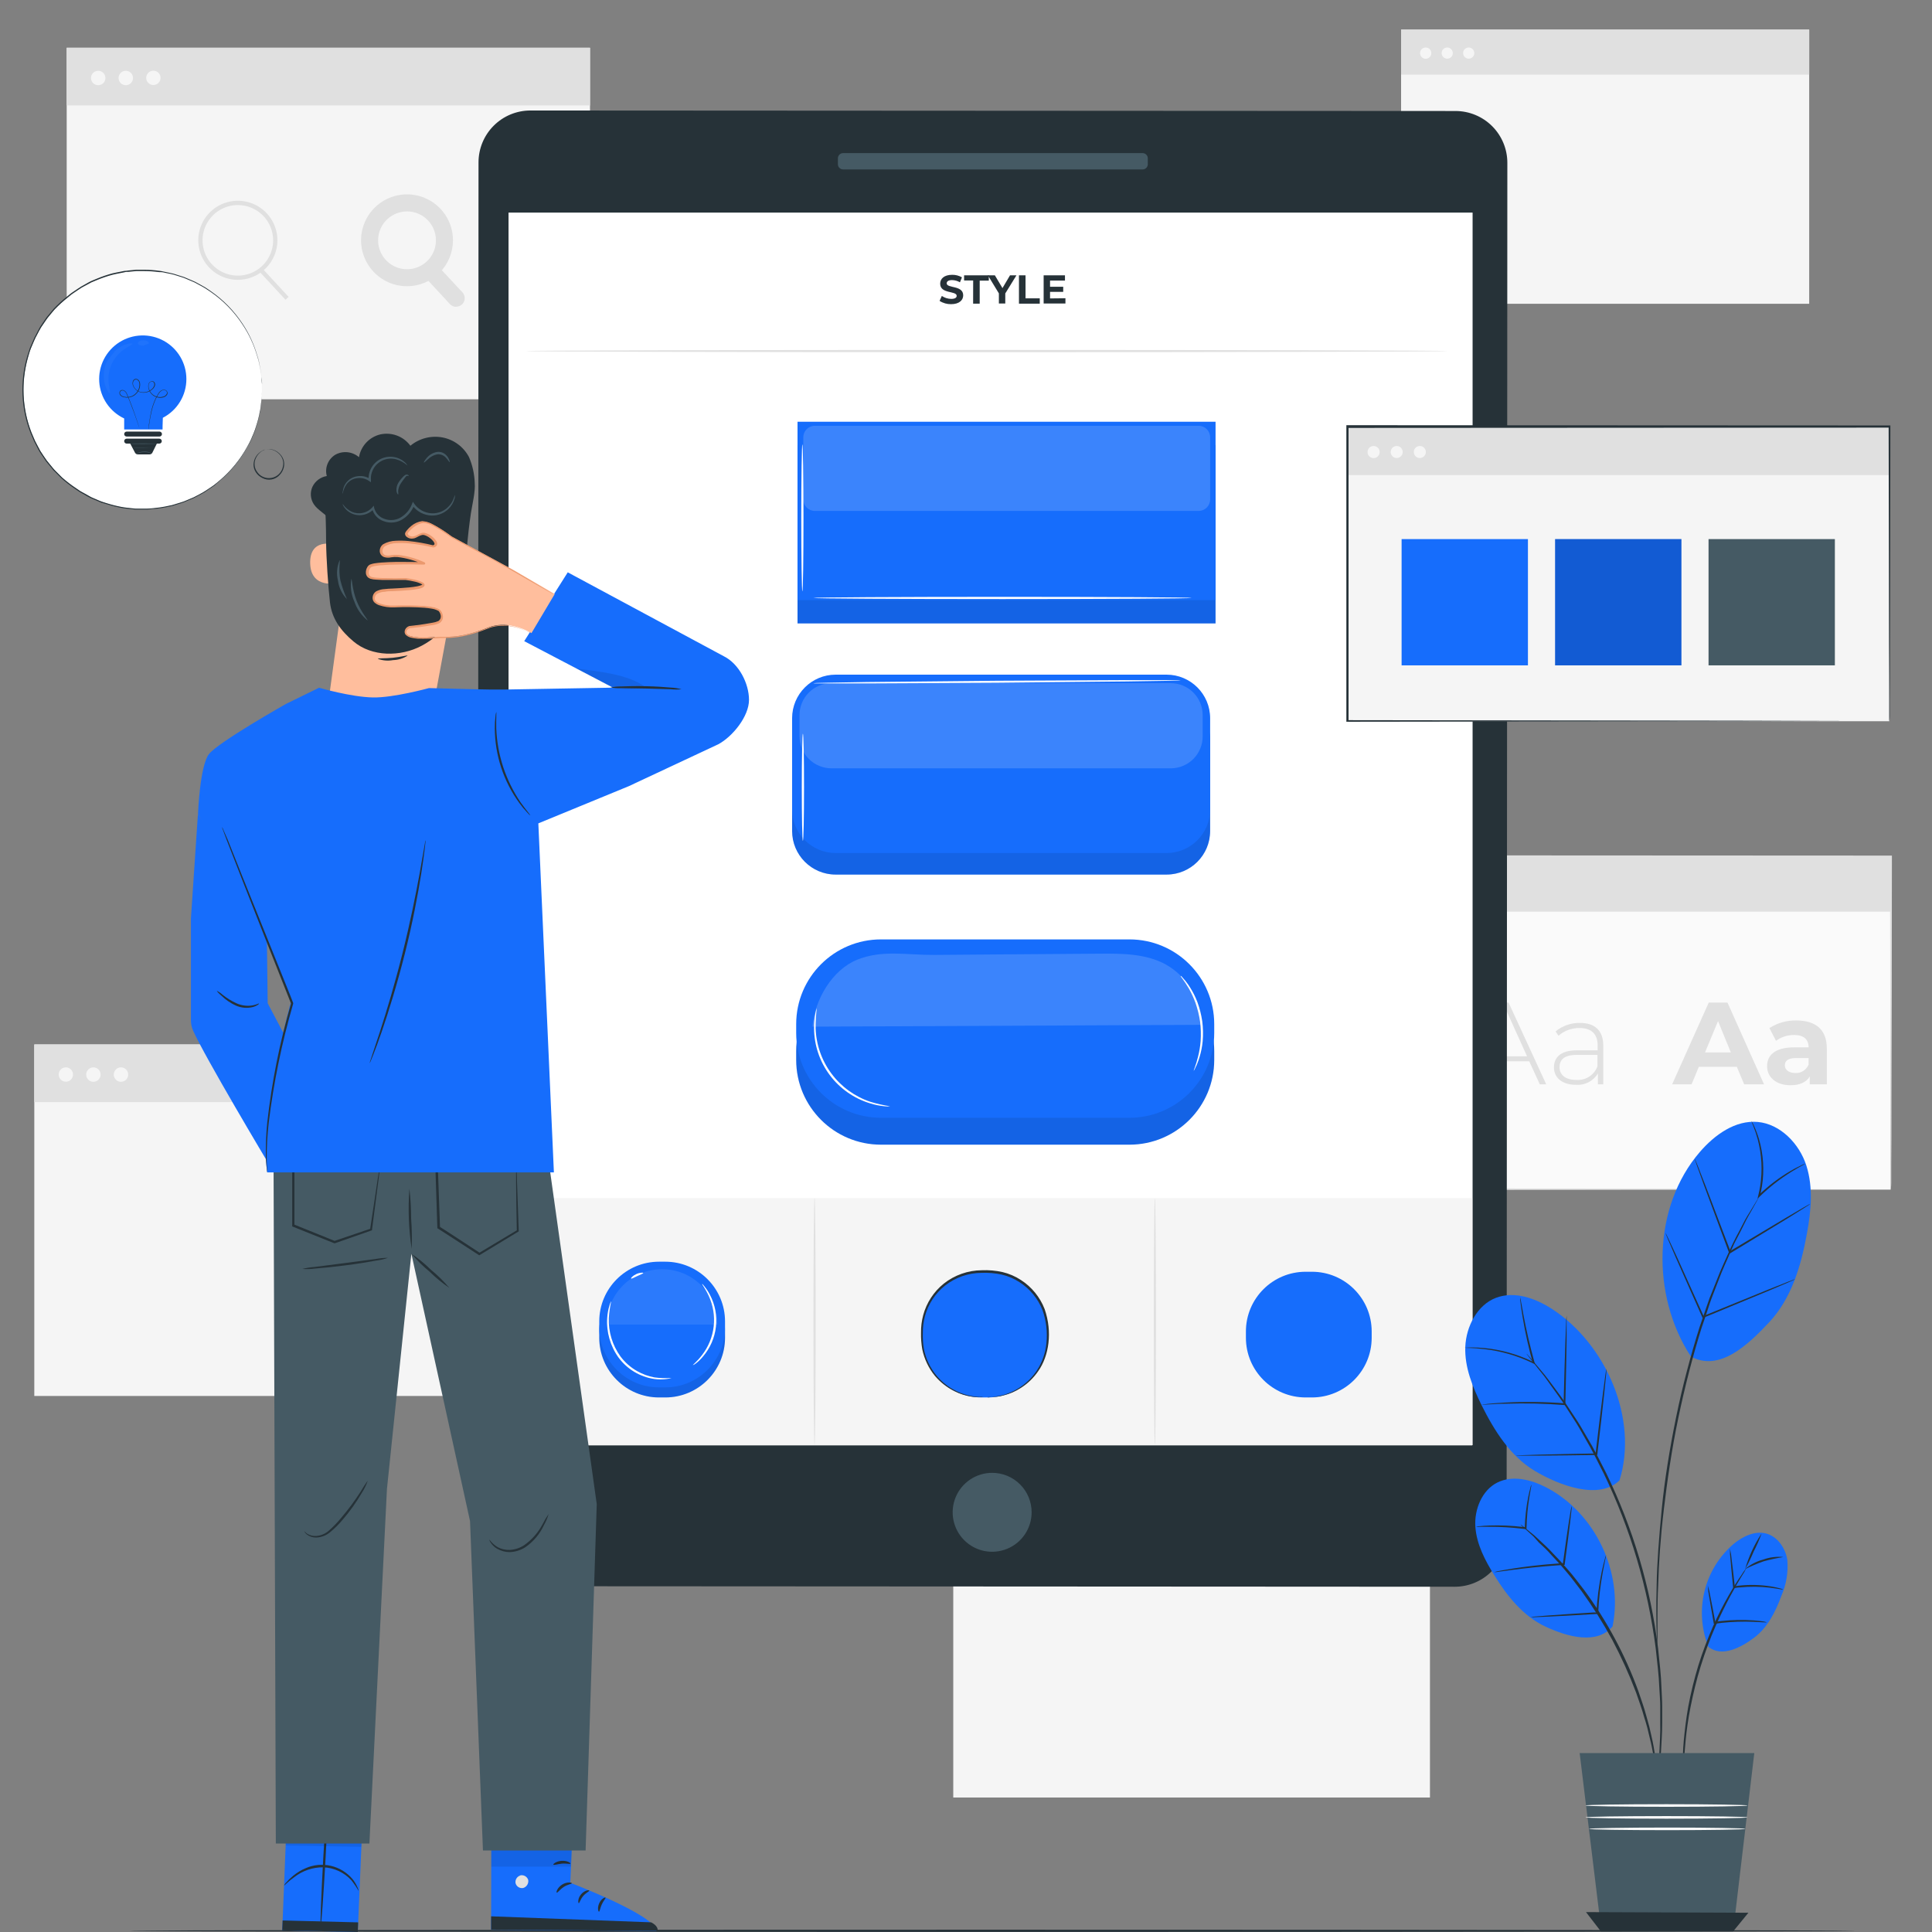 <svg width="160" height="160" viewBox="0 0 160 160" fill="none" xmlns="http://www.w3.org/2000/svg">
<rect x="0" y="0" width="160" height="160" fill="#808080" stroke="none"/>
<path d="M118.423 122.345H78.945V148.862H118.423V122.345Z" fill="#F5F5F5"/>
<path d="M118.423 122.345H78.945V126.693H118.423V122.345Z" fill="#E0E0E0"/>
<path d="M81.865 124.614C81.865 124.722 81.833 124.827 81.773 124.916C81.713 125.006 81.629 125.075 81.529 125.117C81.43 125.158 81.32 125.169 81.215 125.148C81.109 125.127 81.013 125.075 80.937 124.999C80.861 124.923 80.809 124.826 80.788 124.72C80.767 124.615 80.778 124.506 80.819 124.406C80.86 124.307 80.93 124.222 81.019 124.162C81.108 124.102 81.214 124.07 81.321 124.07C81.465 124.07 81.604 124.128 81.706 124.23C81.808 124.332 81.865 124.47 81.865 124.614Z" fill="#F5F5F5"/>
<path d="M83.959 124.614C83.959 124.722 83.927 124.827 83.867 124.917C83.807 125.006 83.722 125.076 83.622 125.117C83.523 125.158 83.413 125.169 83.308 125.147C83.202 125.126 83.105 125.074 83.029 124.997C82.953 124.921 82.902 124.824 82.881 124.718C82.861 124.612 82.872 124.503 82.914 124.404C82.955 124.304 83.026 124.22 83.115 124.16C83.205 124.101 83.311 124.07 83.418 124.071C83.562 124.071 83.7 124.129 83.801 124.231C83.902 124.333 83.959 124.471 83.959 124.614Z" fill="#F5F5F5"/>
<path d="M86.024 124.614C86.024 124.722 85.992 124.827 85.932 124.917C85.873 125.006 85.787 125.076 85.688 125.117C85.588 125.158 85.479 125.169 85.373 125.147C85.268 125.126 85.171 125.074 85.095 124.997C85.019 124.921 84.967 124.824 84.947 124.718C84.926 124.612 84.938 124.503 84.979 124.404C85.021 124.304 85.091 124.22 85.181 124.16C85.271 124.101 85.376 124.07 85.484 124.071C85.555 124.071 85.626 124.085 85.692 124.112C85.757 124.139 85.817 124.179 85.867 124.23C85.918 124.281 85.957 124.34 85.984 124.406C86.011 124.472 86.025 124.543 86.024 124.614Z" fill="#F5F5F5"/>
<path d="M149.83 2.456H116.033V25.158H149.83V2.456Z" fill="#F5F5F5"/>
<path d="M149.83 2.456H116.033V6.179H149.83V2.456Z" fill="#E0E0E0"/>
<path d="M118.536 4.397C118.537 4.489 118.51 4.58 118.46 4.657C118.409 4.734 118.336 4.794 118.251 4.83C118.166 4.866 118.072 4.876 117.982 4.858C117.891 4.841 117.808 4.797 117.742 4.731C117.676 4.666 117.632 4.583 117.613 4.493C117.595 4.402 117.604 4.308 117.639 4.223C117.675 4.138 117.734 4.065 117.811 4.013C117.888 3.962 117.978 3.935 118.07 3.935C118.131 3.934 118.192 3.946 118.248 3.969C118.305 3.992 118.356 4.026 118.4 4.069C118.443 4.112 118.477 4.163 118.501 4.219C118.524 4.276 118.536 4.336 118.536 4.397Z" fill="#F5F5F5"/>
<path d="M119.853 4.86C120.109 4.86 120.316 4.653 120.316 4.397C120.316 4.142 120.109 3.935 119.853 3.935C119.598 3.935 119.391 4.142 119.391 4.397C119.391 4.653 119.598 4.86 119.853 4.86Z" fill="#F5F5F5"/>
<path d="M121.633 4.86C121.888 4.86 122.095 4.653 122.095 4.397C122.095 4.142 121.888 3.935 121.633 3.935C121.377 3.935 121.17 4.142 121.17 4.397C121.17 4.653 121.377 4.86 121.633 4.86Z" fill="#F5F5F5"/>
<path d="M46.179 86.497H2.841V115.608H46.179V86.497Z" fill="#F5F5F5"/>
<path d="M46.179 86.497H2.841V91.272H46.179V86.497Z" fill="#E0E0E0"/>
<path d="M6.047 88.988C6.047 89.106 6.012 89.221 5.947 89.318C5.882 89.416 5.789 89.492 5.681 89.537C5.572 89.581 5.453 89.593 5.338 89.57C5.223 89.547 5.117 89.491 5.034 89.408C4.951 89.325 4.895 89.219 4.872 89.104C4.849 88.989 4.861 88.87 4.906 88.761C4.951 88.653 5.027 88.56 5.124 88.495C5.222 88.43 5.336 88.395 5.454 88.395C5.611 88.395 5.762 88.458 5.873 88.569C5.984 88.68 6.047 88.831 6.047 88.988Z" fill="#F5F5F5"/>
<path d="M8.331 88.989C8.332 89.107 8.298 89.223 8.232 89.321C8.167 89.42 8.074 89.497 7.965 89.543C7.856 89.588 7.735 89.6 7.619 89.577C7.503 89.555 7.396 89.498 7.313 89.414C7.229 89.33 7.172 89.224 7.149 89.108C7.126 88.992 7.138 88.871 7.184 88.762C7.23 88.653 7.307 88.56 7.405 88.494C7.504 88.429 7.62 88.395 7.738 88.395C7.896 88.395 8.046 88.458 8.158 88.569C8.269 88.68 8.331 88.831 8.331 88.989Z" fill="#F5F5F5"/>
<path d="M10.616 88.989C10.617 89.107 10.582 89.223 10.517 89.321C10.451 89.42 10.358 89.497 10.249 89.543C10.14 89.588 10.02 89.6 9.904 89.577C9.788 89.555 9.681 89.498 9.597 89.414C9.514 89.33 9.457 89.224 9.434 89.108C9.411 88.992 9.423 88.871 9.469 88.762C9.514 88.653 9.591 88.56 9.69 88.494C9.788 88.429 9.904 88.395 10.023 88.395C10.18 88.395 10.331 88.458 10.442 88.569C10.553 88.68 10.616 88.831 10.616 88.989Z" fill="#F5F5F5"/>
<path d="M48.862 3.956H5.524V33.067H48.862V3.956Z" fill="#F5F5F5"/>
<path d="M48.862 3.956H5.524V8.731H48.862V3.956Z" fill="#E0E0E0"/>
<path d="M8.73 6.448C8.732 6.566 8.699 6.682 8.635 6.782C8.571 6.881 8.478 6.96 8.369 7.006C8.261 7.053 8.14 7.066 8.024 7.045C7.907 7.023 7.8 6.967 7.716 6.884C7.631 6.801 7.573 6.695 7.549 6.579C7.525 6.463 7.537 6.342 7.581 6.232C7.626 6.123 7.703 6.029 7.801 5.963C7.899 5.897 8.015 5.861 8.134 5.861C8.29 5.861 8.44 5.923 8.552 6.032C8.664 6.142 8.728 6.291 8.73 6.448Z" fill="#F5F5F5"/>
<path d="M11.015 6.448C11.017 6.566 10.984 6.682 10.919 6.782C10.855 6.881 10.763 6.96 10.654 7.006C10.545 7.053 10.425 7.066 10.308 7.045C10.192 7.023 10.085 6.967 10 6.884C9.916 6.801 9.858 6.695 9.834 6.579C9.81 6.463 9.821 6.342 9.866 6.232C9.911 6.123 9.987 6.029 10.086 5.963C10.184 5.897 10.3 5.861 10.418 5.861C10.575 5.861 10.725 5.923 10.836 6.032C10.948 6.142 11.012 6.291 11.015 6.448Z" fill="#F5F5F5"/>
<path d="M12.703 7.041C13.03 7.041 13.296 6.775 13.296 6.448C13.296 6.12 13.03 5.854 12.703 5.854C12.375 5.854 12.109 6.12 12.109 6.448C12.109 6.775 12.375 7.041 12.703 7.041Z" fill="#F5F5F5"/>
<path d="M19.697 23.175C19.049 23.175 18.416 22.983 17.877 22.623C17.338 22.263 16.918 21.752 16.67 21.153C16.422 20.555 16.357 19.896 16.484 19.261C16.61 18.626 16.922 18.042 17.38 17.584C17.839 17.126 18.422 16.814 19.058 16.688C19.694 16.562 20.352 16.627 20.951 16.874C21.55 17.122 22.062 17.542 22.422 18.081C22.782 18.619 22.974 19.252 22.974 19.9C22.974 20.33 22.889 20.756 22.724 21.153C22.56 21.551 22.319 21.912 22.014 22.216C21.71 22.52 21.349 22.761 20.951 22.926C20.554 23.09 20.128 23.175 19.697 23.175ZM19.697 16.982C19.119 16.982 18.553 17.153 18.073 17.474C17.592 17.795 17.217 18.252 16.996 18.786C16.775 19.32 16.717 19.908 16.83 20.475C16.943 21.042 17.222 21.562 17.631 21.971C18.041 22.38 18.562 22.657 19.129 22.77C19.696 22.882 20.284 22.824 20.819 22.602C21.353 22.381 21.809 22.005 22.13 21.524C22.451 21.043 22.622 20.478 22.621 19.9C22.62 19.126 22.311 18.383 21.763 17.836C21.215 17.289 20.472 16.982 19.697 16.982Z" fill="#E0E0E0"/>
<path d="M21.726 22.234L21.467 22.473L23.643 24.826L23.902 24.586L21.726 22.234Z" fill="#E0E0E0"/>
<path d="M33.711 23.704C32.958 23.705 32.222 23.483 31.596 23.065C30.969 22.647 30.481 22.053 30.192 21.358C29.904 20.663 29.828 19.898 29.974 19.16C30.121 18.422 30.483 17.744 31.015 17.211C31.547 16.679 32.225 16.316 32.964 16.169C33.702 16.022 34.468 16.097 35.163 16.385C35.859 16.673 36.454 17.16 36.872 17.786C37.291 18.412 37.514 19.147 37.514 19.9C37.513 20.908 37.112 21.875 36.399 22.588C35.687 23.301 34.72 23.703 33.711 23.704ZM33.711 17.511C33.237 17.51 32.774 17.65 32.38 17.913C31.986 18.175 31.678 18.549 31.497 18.986C31.315 19.424 31.267 19.905 31.36 20.369C31.452 20.834 31.68 21.261 32.015 21.595C32.35 21.93 32.777 22.158 33.242 22.25C33.706 22.343 34.188 22.295 34.625 22.113C35.063 21.932 35.437 21.625 35.7 21.231C35.962 20.837 36.102 20.373 36.102 19.9C36.102 19.266 35.85 18.658 35.402 18.209C34.953 17.761 34.346 17.508 33.711 17.507V17.511Z" fill="#E0E0E0"/>
<path d="M37.779 25.409C37.681 25.409 37.585 25.389 37.495 25.35C37.406 25.311 37.326 25.254 37.26 25.183L35.081 22.829C34.96 22.691 34.898 22.51 34.908 22.327C34.918 22.143 35 21.971 35.135 21.846C35.27 21.722 35.449 21.655 35.632 21.66C35.816 21.665 35.991 21.741 36.119 21.873L38.298 24.212C38.391 24.313 38.453 24.439 38.476 24.575C38.499 24.71 38.482 24.849 38.427 24.975C38.372 25.101 38.281 25.208 38.166 25.284C38.051 25.359 37.916 25.398 37.779 25.398V25.409Z" fill="#E0E0E0"/>
<path d="M156.574 70.983H115.577V98.52H156.574V70.983Z" fill="#FAFAFA"/>
<path d="M126.647 87.894H122.717L121.855 89.8H121.322L124.44 83.028H124.934L128.052 89.8H127.519L126.647 87.894ZM126.463 87.478L124.698 83.568L122.932 87.478H126.463Z" fill="#E0E0E0"/>
<path d="M132.776 86.596V89.8H132.331V88.9C132.145 89.21 131.876 89.462 131.554 89.628C131.232 89.794 130.87 89.867 130.509 89.839C129.376 89.839 128.691 89.256 128.691 88.395C128.691 87.633 129.175 86.984 130.577 86.984H132.31V86.578C132.31 85.639 131.798 85.135 130.81 85.135C130.171 85.127 129.551 85.355 129.069 85.773L128.825 85.42C129.393 84.95 130.111 84.699 130.848 84.715C132.081 84.711 132.776 85.35 132.776 86.596ZM132.293 88.311V87.361H130.566C129.507 87.361 129.154 87.795 129.154 88.378C129.154 89.034 129.666 89.436 130.566 89.436C130.936 89.459 131.304 89.361 131.615 89.159C131.926 88.956 132.164 88.659 132.293 88.311Z" fill="#E0E0E0"/>
<path d="M143.835 88.349H140.689L140.089 89.8H138.479L141.512 83.028H143.062L146.091 89.8H144.446L143.835 88.349ZM143.34 87.157L142.281 84.563L141.204 87.157H143.34Z" fill="#E0E0E0"/>
<path d="M151.289 86.828V89.8H149.876V89.147C149.597 89.624 149.053 89.874 148.287 89.874C147.069 89.874 146.342 89.196 146.342 88.296C146.342 87.397 146.991 86.737 148.58 86.737H149.781C149.781 86.091 149.392 85.713 148.58 85.713C148.041 85.708 147.515 85.878 147.08 86.197L146.536 85.138C147.206 84.711 147.987 84.492 148.782 84.51C150.371 84.517 151.289 85.265 151.289 86.828ZM149.781 88.155V87.623H148.743C148.037 87.623 147.814 87.884 147.814 88.233C147.814 88.582 148.132 88.861 148.665 88.861C148.902 88.877 149.138 88.817 149.338 88.69C149.539 88.563 149.694 88.376 149.781 88.155Z" fill="#E0E0E0"/>
<path d="M156.574 70.983H115.577V75.5H156.574V70.983Z" fill="#E0E0E0"/>
<path d="M118.61 73.341C118.61 73.452 118.577 73.56 118.516 73.653C118.454 73.745 118.366 73.817 118.264 73.859C118.161 73.902 118.048 73.913 117.939 73.891C117.831 73.87 117.731 73.816 117.652 73.738C117.574 73.659 117.52 73.559 117.498 73.45C117.477 73.341 117.488 73.228 117.53 73.126C117.573 73.023 117.645 72.936 117.737 72.874C117.829 72.812 117.938 72.779 118.049 72.779C118.123 72.779 118.196 72.794 118.264 72.822C118.332 72.85 118.394 72.892 118.446 72.944C118.498 72.996 118.539 73.058 118.568 73.126C118.596 73.194 118.61 73.267 118.61 73.341Z" fill="#F5F5F5"/>
<path d="M120.771 73.341C120.772 73.453 120.739 73.562 120.678 73.656C120.616 73.749 120.528 73.822 120.424 73.865C120.321 73.909 120.207 73.92 120.097 73.898C119.987 73.877 119.886 73.823 119.807 73.744C119.728 73.665 119.674 73.564 119.652 73.454C119.63 73.344 119.642 73.23 119.685 73.126C119.728 73.023 119.801 72.935 119.895 72.873C119.988 72.811 120.098 72.779 120.21 72.779C120.284 72.779 120.357 72.794 120.425 72.822C120.493 72.85 120.555 72.892 120.607 72.944C120.659 72.996 120.7 73.058 120.729 73.126C120.757 73.194 120.771 73.267 120.771 73.341Z" fill="#F5F5F5"/>
<path d="M122.932 73.341C122.933 73.453 122.9 73.562 122.838 73.656C122.777 73.749 122.688 73.822 122.585 73.865C122.482 73.909 122.368 73.92 122.258 73.898C122.148 73.877 122.047 73.823 121.968 73.744C121.889 73.665 121.835 73.564 121.813 73.454C121.791 73.344 121.803 73.23 121.846 73.126C121.889 73.023 121.962 72.935 122.056 72.873C122.149 72.811 122.259 72.779 122.371 72.779C122.445 72.779 122.518 72.794 122.586 72.822C122.654 72.85 122.716 72.892 122.768 72.944C122.82 72.996 122.861 73.058 122.889 73.126C122.918 73.194 122.932 73.267 122.932 73.341Z" fill="#F5F5F5"/>
<path d="M156.574 98.524C156.574 98.524 156.574 98.351 156.574 98.019C156.574 97.687 156.574 97.2 156.574 96.565C156.574 95.287 156.574 93.417 156.557 91.025C156.557 86.239 156.532 79.379 156.518 70.983L156.588 71.057H115.595L115.687 70.965C115.687 80.78 115.687 90.11 115.687 98.492L115.602 98.407L145.134 98.45L153.573 98.471H155.819H156.401H156.599H155.84H153.612L145.191 98.495L115.602 98.538H115.518V98.453C115.518 90.058 115.518 80.727 115.518 70.927V70.835H115.613L156.606 70.856H156.68V70.927C156.68 79.326 156.652 86.218 156.641 91.014C156.641 93.4 156.641 95.266 156.624 96.537C156.624 97.168 156.624 97.648 156.624 97.98C156.624 98.312 156.574 98.524 156.574 98.524Z" fill="#E0E0E0"/>
<path d="M153.64 159.901C153.64 159.954 121.647 159.993 82.197 159.993C42.747 159.993 10.747 159.954 10.747 159.901C10.747 159.848 42.733 159.809 82.197 159.809C121.661 159.809 153.64 159.852 153.64 159.901Z" fill="#263238"/>
<path d="M120.478 131.407L43.859 131.365C42.721 131.364 41.63 130.912 40.825 130.107C40.021 129.302 39.569 128.211 39.569 127.074L39.629 13.438C39.631 12.301 40.084 11.211 40.889 10.407C41.694 9.603 42.785 9.152 43.922 9.151L120.542 9.193C121.68 9.194 122.771 9.646 123.576 10.451C124.38 11.256 124.832 12.347 124.832 13.484L124.772 127.12C124.77 128.257 124.317 129.347 123.512 130.151C122.707 130.955 121.616 131.406 120.478 131.407Z" fill="#263238"/>
<path d="M121.954 17.606H42.115V119.68H121.954V17.606Z" fill="white"/>
<path d="M85.435 125.246C85.434 125.892 85.242 126.523 84.882 127.06C84.522 127.597 84.011 128.015 83.414 128.262C82.816 128.509 82.159 128.573 81.525 128.447C80.891 128.32 80.309 128.009 79.852 127.552C79.395 127.094 79.084 126.512 78.958 125.878C78.832 125.245 78.897 124.588 79.145 123.991C79.392 123.394 79.811 122.884 80.349 122.525C80.887 122.166 81.519 121.974 82.165 121.974C82.595 121.974 83.021 122.058 83.418 122.222C83.815 122.387 84.176 122.628 84.479 122.932C84.783 123.235 85.024 123.596 85.188 123.993C85.352 124.391 85.436 124.816 85.435 125.246Z" fill="#455A64"/>
<path d="M94.626 12.68H69.821C69.584 12.68 69.391 12.873 69.391 13.11V13.601C69.391 13.839 69.584 14.032 69.821 14.032H94.626C94.864 14.032 95.056 13.839 95.056 13.601V13.11C95.056 12.873 94.864 12.68 94.626 12.68Z" fill="#455A64"/>
<path d="M94.474 70.546C94.474 70.598 88.697 70.637 81.572 70.637C74.447 70.637 68.67 70.598 68.67 70.546C68.67 70.493 74.447 70.454 81.572 70.454C88.697 70.454 94.474 70.496 94.474 70.546Z" fill="white"/>
<path d="M96.61 57.657H69.207C67.214 57.657 65.599 59.272 65.599 61.264V68.823C65.599 70.815 67.214 72.43 69.207 72.43H96.61C98.603 72.43 100.219 70.815 100.219 68.823V61.264C100.219 59.272 98.603 57.657 96.61 57.657Z" fill="#166DFC"/>
<g opacity="0.3">
<path opacity="0.3" d="M96.61 57.657H69.207C67.214 57.657 65.599 59.272 65.599 61.264V68.823C65.599 70.815 67.214 72.43 69.207 72.43H96.61C98.603 72.43 100.219 70.815 100.219 68.823V61.264C100.219 59.272 98.603 57.657 96.61 57.657Z" fill="black"/>
</g>
<path d="M96.61 55.872H69.207C67.214 55.872 65.599 57.486 65.599 59.478V67.038C65.599 69.029 67.214 70.644 69.207 70.644H96.61C98.603 70.644 100.219 69.029 100.219 67.038V59.478C100.219 57.486 98.603 55.872 96.61 55.872Z" fill="#166DFC"/>
<g opacity="0.4">
<path opacity="0.4" d="M68.847 63.629H96.966C97.314 63.627 97.658 63.557 97.979 63.423C98.299 63.289 98.59 63.092 98.835 62.846C99.079 62.599 99.273 62.306 99.404 61.984C99.536 61.663 99.602 61.319 99.6 60.971V59.231C99.602 58.884 99.535 58.54 99.403 58.219C99.272 57.898 99.078 57.606 98.833 57.359C98.589 57.113 98.298 56.917 97.978 56.783C97.657 56.649 97.314 56.579 96.966 56.578H68.847C68.499 56.579 68.156 56.649 67.836 56.783C67.515 56.917 67.225 57.113 66.98 57.359C66.735 57.606 66.542 57.898 66.41 58.219C66.278 58.54 66.211 58.884 66.213 59.231V60.971C66.211 61.319 66.278 61.663 66.409 61.984C66.54 62.306 66.734 62.599 66.979 62.846C67.223 63.092 67.514 63.289 67.835 63.423C68.155 63.557 68.499 63.627 68.847 63.629Z" fill="white"/>
</g>
<path d="M66.492 60.752C66.545 60.752 66.587 62.743 66.587 65.195C66.587 67.648 66.545 69.638 66.492 69.638C66.439 69.638 66.4 67.648 66.4 65.195C66.4 62.743 66.442 60.752 66.492 60.752Z" fill="white"/>
<path d="M97.789 56.359C97.686 56.364 97.582 56.364 97.478 56.359L96.592 56.383L93.33 56.436L82.568 56.546L71.802 56.599H68.54H67.653C67.549 56.603 67.445 56.597 67.343 56.581L67.65 56.56L68.54 56.539L71.799 56.482L82.564 56.376L93.33 56.323H96.592H97.478C97.583 56.325 97.687 56.337 97.789 56.359Z" fill="white"/>
<path d="M93.492 92.623C93.492 92.673 88.874 92.715 83.179 92.715C77.483 92.715 72.858 92.673 72.858 92.623C72.858 92.574 77.476 92.531 83.179 92.531C88.881 92.531 93.492 92.574 93.492 92.623Z" fill="white"/>
<path d="M92.182 79.075C92.182 79.125 87.829 79.167 82.465 79.167C77.102 79.167 72.745 79.125 72.745 79.075C72.745 79.026 77.095 78.983 82.465 78.983C87.836 78.983 92.182 79.022 92.182 79.075Z" fill="white"/>
<path d="M93.534 80.024H72.96C69.082 80.024 65.937 83.167 65.937 87.044V87.778C65.937 91.654 69.082 94.797 72.96 94.797H93.534C97.413 94.797 100.557 91.654 100.557 87.778V87.044C100.557 83.167 97.413 80.024 93.534 80.024Z" fill="#166DFC"/>
<g opacity="0.3">
<path opacity="0.3" d="M93.534 80.024H72.96C69.082 80.024 65.937 83.167 65.937 87.044V87.778C65.937 91.654 69.082 94.797 72.96 94.797H93.534C97.413 94.797 100.557 91.654 100.557 87.778V87.044C100.557 83.167 97.413 80.024 93.534 80.024Z" fill="black"/>
</g>
<path d="M93.534 77.797H72.96C69.082 77.797 65.937 80.94 65.937 84.817V85.551C65.937 89.427 69.082 92.57 72.96 92.57H93.534C97.413 92.57 100.557 89.427 100.557 85.551V84.817C100.557 80.94 97.413 77.797 93.534 77.797Z" fill="#166DFC"/>
<g opacity="0.4">
<path opacity="0.4" d="M96.511 79.855C94.862 78.966 92.895 78.962 91.024 78.98C86.734 79.015 81.643 79.043 77.356 79.082C75.107 79.1 73.077 78.641 71.001 79.474C68.925 80.307 67.47 82.781 67.283 85.022L99.456 84.873C99.461 83.85 99.19 82.844 98.672 81.961C98.154 81.078 97.407 80.35 96.511 79.855Z" fill="white"/>
</g>
<path d="M73.719 91.617C73.568 91.636 73.415 91.636 73.264 91.617C72.849 91.578 72.44 91.495 72.042 91.37C70.711 90.963 69.544 90.142 68.712 89.026C67.88 87.91 67.426 86.558 67.417 85.166C67.409 84.749 67.445 84.333 67.526 83.924C67.55 83.774 67.59 83.627 67.646 83.486C67.575 84.042 67.542 84.602 67.547 85.163C67.591 86.518 68.049 87.828 68.86 88.915C69.67 90.003 70.794 90.817 72.081 91.247C72.618 91.409 73.165 91.533 73.719 91.617Z" fill="white"/>
<path d="M98.863 88.678C98.827 88.678 99.039 88.24 99.216 87.513C99.326 87.087 99.398 86.653 99.431 86.214C99.466 85.679 99.451 85.141 99.385 84.609C99.308 84.078 99.18 83.555 99.004 83.049C98.854 82.635 98.668 82.235 98.45 81.852C98.075 81.203 97.743 80.854 97.786 80.829C97.828 80.804 97.877 80.903 98.022 81.062C98.112 81.156 98.194 81.256 98.269 81.362C98.375 81.498 98.473 81.641 98.562 81.789C98.802 82.168 99.003 82.57 99.163 82.989C99.352 83.505 99.487 84.04 99.565 84.584C99.636 85.13 99.648 85.683 99.6 86.232C99.558 86.678 99.47 87.119 99.339 87.548C99.293 87.714 99.237 87.877 99.17 88.035C99.126 88.156 99.075 88.274 99.014 88.388C98.976 88.491 98.925 88.588 98.863 88.678Z" fill="white"/>
<path d="M100.667 36.857H66.047V51.63H100.667V36.857Z" fill="#166DFC"/>
<g opacity="0.3">
<path opacity="0.3" d="M100.667 36.857H66.047V51.63H100.667V36.857Z" fill="black"/>
</g>
<path d="M100.667 34.927H66.047V49.699H100.667V34.927Z" fill="#166DFC"/>
<g opacity="0.4">
<path opacity="0.4" d="M99.265 35.262H67.48C66.954 35.262 66.527 35.689 66.527 36.215V41.36C66.527 41.886 66.954 42.313 67.48 42.313H99.265C99.792 42.313 100.218 41.886 100.218 41.36V36.215C100.218 35.689 99.792 35.262 99.265 35.262Z" fill="white"/>
</g>
<path d="M66.449 48.979C66.4 48.979 66.358 46.248 66.358 42.881C66.358 39.514 66.4 36.786 66.449 36.786C66.499 36.786 66.541 39.514 66.541 42.881C66.541 46.248 66.502 48.979 66.449 48.979Z" fill="white"/>
<path d="M98.683 49.519C98.683 49.569 91.667 49.611 83.016 49.611C74.365 49.611 67.343 49.569 67.343 49.519C67.343 49.47 74.359 49.428 83.016 49.428C91.674 49.428 98.683 49.466 98.683 49.519Z" fill="white"/>
<path d="M77.812 24.918L77.999 24.509C78.227 24.664 78.496 24.749 78.772 24.753C79.093 24.753 79.228 24.647 79.228 24.502C79.228 24.061 77.861 24.364 77.861 23.493C77.861 23.09 78.182 22.759 78.85 22.759C79.135 22.753 79.417 22.825 79.665 22.967L79.499 23.38C79.301 23.264 79.076 23.201 78.846 23.196C78.525 23.196 78.401 23.316 78.401 23.464C78.401 23.898 79.768 23.599 79.768 24.46C79.768 24.855 79.439 25.19 78.768 25.19C78.43 25.197 78.096 25.102 77.812 24.918Z" fill="#263238"/>
<path d="M80.594 23.228H79.842V22.801H81.89V23.242H81.134V25.148H80.59L80.594 23.228Z" fill="#263238"/>
<path d="M83.253 24.301V25.134H82.723V24.297L81.812 22.801H82.391L83.02 23.86L83.645 22.801H84.178L83.253 24.301Z" fill="#263238"/>
<path d="M84.386 22.801H84.93V24.707H86.109V25.148H84.386V22.801Z" fill="#263238"/>
<path d="M88.235 24.7V25.134H86.43V22.801H88.196V23.235H86.96V23.747H88.051V24.17H86.96V24.714L88.235 24.7Z" fill="#263238"/>
<path d="M121.926 99.226H42.097V119.701H121.926V99.226Z" fill="#F5F5F5"/>
<path d="M108.647 105.321H108.131C105.397 105.321 103.181 107.536 103.181 110.268V110.784C103.181 113.516 105.397 115.731 108.131 115.731H108.647C111.381 115.731 113.597 113.516 113.597 110.784V110.268C113.597 107.536 111.381 105.321 108.647 105.321Z" fill="#166DFC"/>
<path d="M81.808 105.321H81.293C78.559 105.321 76.343 107.536 76.343 110.268V110.784C76.343 113.516 78.559 115.731 81.293 115.731H81.808C84.543 115.731 86.759 113.516 86.759 110.784V110.268C86.759 107.536 84.543 105.321 81.808 105.321Z" fill="#166DFC"/>
<path d="M81.809 115.731C82.24 115.697 82.667 115.627 83.087 115.523C84.227 115.203 85.214 114.484 85.869 113.497C86.311 112.82 86.583 112.045 86.66 111.239C86.757 110.316 86.648 109.383 86.339 108.507C85.965 107.551 85.297 106.738 84.432 106.185C83.98 105.889 83.479 105.675 82.953 105.554C82.408 105.437 81.85 105.389 81.293 105.412C80.191 105.417 79.122 105.79 78.257 106.471C77.455 107.113 76.877 107.991 76.604 108.98C76.479 109.44 76.418 109.915 76.424 110.392C76.409 110.842 76.44 111.293 76.516 111.736C76.677 112.53 77.028 113.272 77.54 113.9C78.292 114.813 79.349 115.425 80.516 115.622L80.806 115.668L81.064 115.686C81.226 115.686 81.36 115.686 81.473 115.707H81.724H81.809C81.781 115.711 81.752 115.711 81.724 115.707H81.473C81.337 115.714 81.2 115.714 81.064 115.707H80.802L80.506 115.668C79.995 115.598 79.5 115.443 79.04 115.209C78.426 114.905 77.881 114.478 77.437 113.956C76.909 113.315 76.546 112.554 76.378 111.74C76.299 111.287 76.265 110.827 76.276 110.367C76.268 109.877 76.329 109.387 76.456 108.913C76.733 107.886 77.329 106.973 78.158 106.305C79.054 105.595 80.163 105.204 81.307 105.197C81.88 105.172 82.453 105.222 83.013 105.345C83.558 105.473 84.076 105.695 84.545 106.002C85.439 106.578 86.127 107.421 86.512 108.412C87.175 110.321 86.865 112.294 85.989 113.54C85.604 114.105 85.106 114.586 84.527 114.951C84.094 115.231 83.616 115.436 83.115 115.558L82.825 115.629L82.564 115.664C82.43 115.688 82.294 115.7 82.158 115.7H81.805L81.809 115.731Z" fill="#263238"/>
<path d="M55.094 105.321H54.579C51.845 105.321 49.628 107.536 49.628 110.268V110.784C49.628 113.516 51.845 115.731 54.579 115.731H55.094C57.828 115.731 60.044 113.516 60.044 110.784V110.268C60.044 107.536 57.828 105.321 55.094 105.321Z" fill="#166DFC"/>
<g opacity="0.3">
<path opacity="0.3" d="M55.094 105.321H54.579C51.845 105.321 49.628 107.536 49.628 110.268V110.784C49.628 113.516 51.845 115.731 54.579 115.731H55.094C57.828 115.731 60.044 113.516 60.044 110.784V110.268C60.044 107.536 57.828 105.321 55.094 105.321Z" fill="black"/>
</g>
<path d="M55.094 104.488H54.579C51.845 104.488 49.628 106.703 49.628 109.436V109.951C49.628 112.683 51.845 114.898 54.579 114.898H55.094C57.828 114.898 60.044 112.683 60.044 109.951V109.436C60.044 106.703 57.828 104.488 55.094 104.488Z" fill="#166DFC"/>
<g opacity="0.3">
<path opacity="0.3" d="M54.836 105.109C53.619 105.109 52.452 105.592 51.591 106.453C50.73 107.313 50.246 108.48 50.246 109.697H59.426C59.426 108.48 58.943 107.313 58.082 106.453C57.221 105.592 56.054 105.109 54.836 105.109Z" fill="white"/>
</g>
<path d="M55.61 114.115C55.488 114.16 55.361 114.188 55.232 114.2C54.88 114.249 54.524 114.249 54.173 114.2C52.997 114.024 51.94 113.389 51.231 112.435C50.54 111.478 50.206 110.309 50.289 109.132C50.31 108.78 50.374 108.431 50.479 108.094C50.51 107.97 50.559 107.851 50.624 107.742C50.518 108.206 50.449 108.678 50.419 109.153C50.378 110.289 50.716 111.406 51.38 112.329C51.752 112.829 52.224 113.245 52.767 113.55C53.206 113.8 53.684 113.975 54.18 114.069C54.653 114.134 55.133 114.15 55.61 114.115Z" fill="white"/>
<path d="M57.386 113.056C57.361 113.028 57.71 112.778 58.123 112.241C58.666 111.55 59.005 110.723 59.105 109.85C59.204 108.978 59.058 108.095 58.685 107.3C58.399 106.686 58.12 106.362 58.145 106.341C58.169 106.319 58.233 106.408 58.357 106.556C58.528 106.769 58.677 107 58.801 107.244C59.223 108.054 59.393 108.971 59.29 109.879C59.187 110.786 58.815 111.641 58.222 112.336C58.049 112.548 57.852 112.74 57.636 112.908C57.56 112.97 57.476 113.019 57.386 113.056Z" fill="white"/>
<path d="M53.272 105.423C53.272 105.472 53.046 105.554 52.778 105.677C52.51 105.801 52.294 105.924 52.262 105.882C52.231 105.84 52.407 105.645 52.7 105.511C52.993 105.377 53.265 105.381 53.272 105.423Z" fill="white"/>
<path d="M67.459 119.673C67.406 119.673 67.367 115.086 67.367 109.439C67.367 103.793 67.406 99.205 67.459 99.205C67.512 99.205 67.551 103.793 67.551 109.439C67.551 115.086 67.509 119.673 67.459 119.673Z" fill="#E0E0E0"/>
<path d="M95.642 119.673C95.593 119.673 95.551 115.086 95.551 109.439C95.551 103.793 95.593 99.205 95.642 99.205C95.692 99.205 95.734 103.793 95.734 109.439C95.734 115.086 95.692 119.673 95.642 119.673Z" fill="#E0E0E0"/>
<path d="M119.878 29.072C119.878 29.125 102.796 29.164 81.745 29.164C60.694 29.164 43.591 29.125 43.591 29.072C43.591 29.019 60.669 28.98 81.745 28.98C102.821 28.98 119.878 29.023 119.878 29.072Z" fill="#E0E0E0"/>
<path d="M140.022 112.326C136.731 107.294 136.844 99.936 140.788 95.386C142.009 93.975 143.715 92.747 145.576 92.916C147.436 93.086 149.018 94.713 149.597 96.534C150.176 98.355 149.986 100.313 149.633 102.205C149.156 104.837 148.354 107.534 146.529 109.489C144.703 111.444 142.37 113.621 140.018 112.337" fill="#166DFC"/>
<path d="M141.49 136.391C140.899 134.927 140.783 133.314 141.16 131.78C141.536 130.247 142.385 128.871 143.588 127.847C144.343 127.229 145.336 126.753 146.278 127.003C147.221 127.254 147.888 128.238 148.023 129.23C148.098 130.231 147.929 131.235 147.528 132.156C147.044 133.472 146.388 134.788 145.268 135.628C144.149 136.468 142.585 137.262 141.49 136.391Z" fill="#166DFC"/>
<path d="M133.55 134.672C134.454 130.208 132.102 125.285 128.059 123.185C126.806 122.532 125.263 122.147 123.999 122.779C122.735 123.411 122.081 125.006 122.184 126.449C122.286 127.893 122.982 129.223 123.748 130.451C124.807 132.17 126.138 133.843 127.985 134.707C129.832 135.572 132.271 136.232 133.564 134.672" fill="#166DFC"/>
<path d="M134.122 122.595C135.696 117.51 133.023 111.345 128.567 108.426C127.187 107.523 125.436 106.891 123.889 107.48C122.343 108.07 121.418 109.845 121.35 111.535C121.283 113.226 121.951 114.856 122.699 116.374C123.758 118.491 125.083 120.609 127.113 121.819C129.143 123.029 132.434 124.258 134.122 122.595Z" fill="#166DFC"/>
<path d="M137.275 147.447C137.249 147.367 137.232 147.284 137.225 147.2C137.197 147.016 137.162 146.781 137.119 146.494C137.098 146.339 137.073 146.166 137.049 145.982C137.024 145.799 136.971 145.594 136.932 145.379C136.847 144.945 136.763 144.447 136.621 143.911C136.554 143.639 136.487 143.357 136.417 143.064C136.346 142.771 136.24 142.467 136.148 142.157C135.979 141.525 135.728 140.872 135.495 140.177C134.929 138.687 134.273 137.232 133.528 135.822C132.766 134.424 131.917 133.074 130.986 131.782C130.534 131.203 130.128 130.631 129.697 130.141C129.486 129.893 129.284 129.65 129.087 129.435L128.493 128.796C128.14 128.38 127.759 128.037 127.434 127.737L127.014 127.261L126.626 126.908C126.41 126.71 126.234 126.555 126.092 126.428C126.027 126.375 125.968 126.314 125.916 126.248C125.989 126.289 126.058 126.338 126.121 126.393L126.682 126.844L127.085 127.173L127.537 127.593C127.861 127.896 128.243 128.235 128.617 128.651L129.221 129.286L129.846 129.992C130.287 130.479 130.7 131.051 131.156 131.63C133.067 134.21 134.594 137.053 135.689 140.071C135.922 140.777 136.166 141.433 136.332 142.069L136.586 142.986C136.653 143.283 136.717 143.569 136.78 143.84C136.911 144.384 136.989 144.899 137.059 145.322C137.095 145.538 137.13 145.742 137.158 145.933C137.186 146.124 137.197 146.286 137.211 146.448C137.239 146.741 137.261 146.978 137.278 147.154C137.292 147.251 137.291 147.35 137.275 147.447Z" fill="#263238"/>
<path d="M137.169 148.361C137.164 148.327 137.164 148.293 137.169 148.259C137.169 148.181 137.169 148.082 137.193 147.966C137.218 147.687 137.253 147.313 137.296 146.836C137.32 146.589 137.349 146.314 137.377 146.018C137.405 145.721 137.409 145.397 137.426 145.047C137.451 144.341 137.518 143.554 137.493 142.672C137.493 142.231 137.493 141.772 137.493 141.292C137.493 140.812 137.444 140.315 137.419 139.796C137.384 138.762 137.243 137.679 137.119 136.51C136.476 131.497 135.028 126.62 132.833 122.066C132.307 121.029 131.826 120.033 131.293 119.148C131.032 118.699 130.799 118.258 130.541 117.852C130.283 117.447 130.029 117.062 129.793 116.691C129.334 115.94 128.843 115.311 128.44 114.74C128.236 114.457 128.052 114.186 127.868 113.949L127.356 113.31L126.65 112.418L126.47 112.185C126.45 112.158 126.431 112.129 126.414 112.1C126.414 112.1 126.442 112.121 126.488 112.171L126.682 112.389L127.42 113.258L127.946 113.886C128.133 114.122 128.324 114.387 128.536 114.666C128.949 115.234 129.447 115.858 129.916 116.607L130.679 117.764C130.94 118.17 131.177 118.611 131.445 119.056C131.989 119.942 132.476 120.94 133.009 121.978C135.237 126.543 136.691 131.445 137.313 136.486C137.433 137.647 137.568 138.748 137.596 139.789C137.613 140.308 137.656 140.805 137.656 141.289C137.656 141.772 137.656 142.231 137.656 142.676C137.656 143.558 137.592 144.352 137.557 145.054C137.532 145.407 137.518 145.728 137.49 146.028C137.462 146.328 137.419 146.596 137.391 146.844C137.327 147.32 137.282 147.694 137.246 147.969C137.229 148.089 137.215 148.185 137.204 148.262C137.198 148.297 137.186 148.331 137.169 148.361Z" fill="#263238"/>
<path d="M145.749 98.979C145.74 99.013 145.726 99.045 145.706 99.074L145.565 99.339L145.004 100.341C144.88 100.56 144.735 100.796 144.598 101.068C144.46 101.34 144.315 101.636 144.156 101.954L143.63 102.97C143.461 103.323 143.295 103.726 143.115 104.135C142.935 104.544 142.74 104.968 142.557 105.42C142.373 105.871 142.204 106.348 142.01 106.831C141.918 107.075 141.822 107.325 141.724 107.579C141.625 107.833 141.547 108.095 141.459 108.359C141.279 108.892 141.106 109.436 140.908 109.997C140.202 112.252 139.549 114.764 138.991 117.429C138.433 120.093 138.069 122.673 137.79 125.02C137.511 127.367 137.374 129.488 137.324 131.277C137.278 132.166 137.268 132.974 137.268 133.687C137.268 134.4 137.268 135.007 137.268 135.505C137.268 136.002 137.268 136.376 137.285 136.659V136.959C137.29 136.993 137.29 137.027 137.285 137.061C137.282 137.027 137.282 136.993 137.285 136.959C137.285 136.877 137.285 136.779 137.268 136.659C137.268 136.38 137.232 135.995 137.211 135.508C137.19 135.021 137.169 134.397 137.169 133.687C137.169 132.978 137.169 132.166 137.197 131.27C137.225 129.481 137.388 127.353 137.617 124.995C137.847 122.638 138.26 120.054 138.804 117.387C139.347 114.719 140.032 112.195 140.742 109.933C140.936 109.376 141.123 108.829 141.303 108.299L141.575 107.516L141.865 106.792L142.426 105.381C142.613 104.929 142.815 104.505 142.995 104.096C143.175 103.687 143.348 103.299 143.528 102.935C143.708 102.572 143.881 102.229 144.054 101.922L144.509 101.043C144.654 100.775 144.806 100.542 144.933 100.338C145.187 99.921 145.385 99.59 145.533 99.35L145.692 99.099C145.705 99.056 145.724 99.016 145.749 98.979Z" fill="#263238"/>
<path d="M144.622 129.869C144.521 130.083 144.403 130.288 144.269 130.483C144.029 130.867 143.697 131.436 143.312 132.149C142.928 132.861 142.493 133.726 142.062 134.704C141.632 135.681 141.222 136.789 140.851 137.971C140.481 139.154 140.219 140.301 140.007 141.349C139.796 142.397 139.672 143.36 139.594 144.172C139.517 144.984 139.467 145.637 139.446 146.088C139.446 146.325 139.427 146.561 139.39 146.794C139.362 146.56 139.354 146.324 139.365 146.088C139.365 145.633 139.365 144.977 139.443 144.161C139.52 143.346 139.626 142.397 139.813 141.338C140.029 140.189 140.307 139.052 140.647 137.933C140.996 136.816 141.409 135.721 141.882 134.651C142.269 133.778 142.702 132.926 143.178 132.099C143.584 131.393 143.937 130.832 144.199 130.462C144.324 130.253 144.466 130.055 144.622 129.869Z" fill="#263238"/>
<path d="M130.82 145.181H145.283L143.535 159.947H132.621L130.82 145.181Z" fill="#455A64"/>
<path d="M131.346 158.352L132.575 159.947H143.535L144.795 158.405L131.346 158.352Z" fill="#263238"/>
<path d="M144.721 149.522C144.721 149.582 141.716 149.632 138.013 149.632C134.309 149.632 131.304 149.582 131.304 149.522C131.304 149.462 134.305 149.416 138.013 149.416C141.72 149.416 144.721 149.466 144.721 149.522Z" fill="#FAFAFA"/>
<path d="M144.721 150.507C144.721 150.567 141.716 150.616 138.013 150.616C134.309 150.616 131.304 150.567 131.304 150.507C131.304 150.447 134.305 150.401 138.013 150.401C141.72 150.401 144.721 150.447 144.721 150.507Z" fill="#FAFAFA"/>
<path d="M144.538 151.46C144.538 151.52 141.642 151.566 138.069 151.566C134.496 151.566 131.601 151.52 131.601 151.46C131.601 151.4 134.496 151.35 138.069 151.35C141.642 151.35 144.538 151.4 144.538 151.46Z" fill="#FAFAFA"/>
<path d="M133.038 113.36C133.043 113.407 133.043 113.454 133.038 113.501C133.038 113.607 133.02 113.741 133.006 113.9C132.967 114.27 132.918 114.768 132.858 115.371C132.723 116.614 132.533 118.329 132.31 120.22C132.31 120.291 132.293 120.365 132.286 120.432V120.496H132.222C130.361 120.524 128.691 120.541 127.484 120.549H126.054H125.665C125.621 120.555 125.576 120.555 125.531 120.549C125.575 120.537 125.62 120.532 125.665 120.531L126.054 120.513L127.466 120.467C128.673 120.436 130.347 120.4 132.204 120.369L132.134 120.436C132.134 120.369 132.134 120.294 132.158 120.224C132.381 118.332 132.589 116.621 132.748 115.382C132.826 114.779 132.893 114.284 132.942 113.914L133.002 113.519C133.026 113.413 133.038 113.36 133.038 113.36Z" fill="#263238"/>
<path d="M129.74 108.945C129.74 108.945 129.74 108.994 129.74 109.09C129.74 109.185 129.74 109.337 129.74 109.503C129.74 109.884 129.74 110.399 129.74 111.027C129.722 112.312 129.687 114.09 129.641 116.053C129.641 116.13 129.641 116.211 129.641 116.285V116.36H129.563C127.945 116.234 126.32 116.198 124.698 116.25C124.08 116.25 123.578 116.293 123.232 116.31L122.833 116.331C122.788 116.337 122.741 116.337 122.696 116.331C122.74 116.317 122.787 116.309 122.833 116.307C122.922 116.307 123.056 116.275 123.229 116.261C123.582 116.225 124.073 116.183 124.694 116.151C126.32 116.07 127.95 116.091 129.574 116.215L129.496 116.289C129.496 116.215 129.496 116.134 129.496 116.056C129.546 114.094 129.595 112.315 129.641 111.031C129.666 110.406 129.687 109.891 129.701 109.51C129.701 109.344 129.701 109.206 129.726 109.093C129.725 109.044 129.729 108.994 129.74 108.945Z" fill="#263238"/>
<path d="M125.891 107.438C125.929 107.574 125.957 107.712 125.976 107.851C126.029 108.147 126.103 108.539 126.188 109.012C126.375 109.993 126.668 111.345 127.081 112.827L127.127 112.982L126.979 112.912L126.806 112.827C125.591 112.255 124.291 111.886 122.957 111.733C122.445 111.669 122.025 111.645 121.735 111.634C121.585 111.636 121.436 111.628 121.287 111.609C121.325 111.603 121.365 111.603 121.403 111.609C121.478 111.609 121.591 111.592 121.735 111.592C122.147 111.584 122.558 111.602 122.968 111.645C124.325 111.78 125.647 112.151 126.876 112.742L127.053 112.827L126.95 112.912C126.597 111.649 126.311 110.369 126.096 109.076C126.015 108.582 125.958 108.179 125.926 107.904C125.9 107.75 125.888 107.594 125.891 107.438Z" fill="#263238"/>
<path d="M146.317 134.358C146.317 134.379 145.897 134.337 145.222 134.312C144.345 134.276 143.466 134.305 142.592 134.397C142.385 134.418 142.184 134.442 141.988 134.471H141.918V134.4C141.762 133.528 141.632 132.756 141.543 132.205C141.483 131.911 141.445 131.612 141.43 131.312C141.522 131.598 141.591 131.891 141.639 132.187C141.752 132.734 141.9 133.504 142.062 134.375L141.981 134.315C142.175 134.287 142.38 134.262 142.592 134.241C143.473 134.147 144.36 134.132 145.244 134.195C145.597 134.224 145.855 134.255 146.042 134.284C146.136 134.297 146.229 134.322 146.317 134.358Z" fill="#263238"/>
<path d="M147.684 131.644C147.684 131.669 147.278 131.573 146.624 131.492C145.772 131.388 144.911 131.379 144.057 131.467C143.902 131.467 143.747 131.503 143.602 131.524H143.528V131.45C143.436 130.55 143.362 129.752 143.316 129.181C143.276 128.875 143.261 128.567 143.27 128.259C143.339 128.559 143.387 128.863 143.411 129.17C143.485 129.742 143.577 130.536 143.673 131.432L143.588 131.369C143.736 131.347 143.891 131.326 144.047 131.312C144.912 131.221 145.786 131.244 146.646 131.379C146.905 131.42 147.162 131.474 147.415 131.541C147.509 131.564 147.599 131.598 147.684 131.644Z" fill="#263238"/>
<path d="M148.662 105.942C148.617 105.971 148.57 105.996 148.52 106.016L148.097 106.203L146.533 106.87L141.349 109.016L141.07 109.129L141.003 109.157L140.975 109.09L138.786 104.149L138.143 102.656C138.076 102.49 138.02 102.356 137.974 102.247C137.954 102.2 137.937 102.152 137.924 102.102C137.924 102.102 137.956 102.145 138.002 102.236L138.193 102.632C138.366 102.984 138.595 103.5 138.881 104.107L141.109 109.047L141.014 109.009L141.296 108.892L146.494 106.775L148.075 106.15L148.506 105.988C148.556 105.965 148.608 105.95 148.662 105.942Z" fill="#263238"/>
<path d="M149.929 99.695C149.929 99.695 149.887 99.734 149.802 99.791L149.424 100.034L148.012 100.917L143.298 103.786L143.224 103.831L143.192 103.75C143.168 103.676 143.136 103.599 143.108 103.521C142.341 101.449 141.646 99.576 141.134 98.196L140.551 96.579C140.488 96.399 140.438 96.251 140.399 96.135C140.378 96.084 140.363 96.031 140.357 95.976C140.385 96.023 140.408 96.073 140.428 96.124C140.474 96.24 140.534 96.382 140.604 96.558L141.229 98.16L143.245 103.454C143.273 103.532 143.302 103.609 143.33 103.68L143.224 103.644L147.959 100.821L149.392 99.981L149.788 99.759C149.832 99.733 149.88 99.711 149.929 99.695Z" fill="#263238"/>
<path d="M149.513 96.364C149.417 96.436 149.314 96.497 149.205 96.547C149.001 96.66 148.708 96.826 148.351 97.045C147.405 97.632 146.525 98.319 145.728 99.096L145.547 99.275L145.607 99.028C145.671 98.767 145.731 98.496 145.773 98.217C145.973 96.932 145.903 95.62 145.569 94.363C145.467 93.982 145.343 93.607 145.198 93.241C145.134 93.111 145.084 92.975 145.046 92.835C145.125 92.957 145.193 93.086 145.251 93.22C145.416 93.581 145.557 93.954 145.671 94.335C146.039 95.602 146.123 96.934 145.918 98.238C145.872 98.524 145.812 98.799 145.749 99.064L145.629 98.993C146.433 98.21 147.331 97.528 148.302 96.964C148.655 96.752 148.969 96.611 149.181 96.502C149.287 96.445 149.398 96.399 149.513 96.364Z" fill="#263238"/>
<path d="M133.009 128.778C133 128.905 132.978 129.03 132.942 129.152C132.893 129.392 132.822 129.738 132.741 130.169C132.533 131.299 132.403 132.443 132.353 133.592V133.659H132.289L131.964 133.677C130.531 133.765 129.231 133.835 128.292 133.878L127.176 133.924C127.04 133.938 126.903 133.938 126.767 133.924C126.901 133.896 127.036 133.878 127.173 133.871L128.285 133.783C129.224 133.712 130.52 133.627 131.954 133.539H132.278L132.211 133.606C132.263 132.45 132.408 131.301 132.646 130.169C132.737 129.738 132.826 129.396 132.893 129.159C132.919 129.029 132.958 128.901 133.009 128.778Z" fill="#263238"/>
<path d="M130.167 124.706C130.171 124.832 130.163 124.959 130.142 125.083C130.114 125.352 130.075 125.694 130.026 126.11C129.923 126.979 129.764 128.189 129.584 129.541V129.601H129.507L129.041 129.632C127.568 129.731 126.244 129.883 125.287 130.006L124.154 130.158C124.016 130.187 123.875 130.201 123.734 130.201C123.868 130.159 124.005 130.126 124.143 130.102C124.408 130.049 124.793 129.982 125.273 129.904C126.227 129.752 127.554 129.586 129.03 129.484L129.496 129.456L129.429 129.519C129.613 128.164 129.782 126.961 129.916 126.093C129.983 125.68 130.036 125.338 130.079 125.073C130.099 124.948 130.128 124.826 130.167 124.706Z" fill="#263238"/>
<path d="M126.823 122.952C126.844 122.952 126.756 123.351 126.654 123.993C126.515 124.839 126.438 125.694 126.421 126.552V126.633H126.34L126.096 126.604C125.19 126.495 124.279 126.441 123.367 126.442H122.533C122.432 126.454 122.331 126.454 122.23 126.442C122.327 126.412 122.428 126.395 122.53 126.393C122.728 126.372 123.01 126.35 123.363 126.336C124.282 126.306 125.201 126.346 126.114 126.456L126.361 126.488L126.276 126.559C126.297 125.695 126.391 124.834 126.558 123.986C126.622 123.665 126.686 123.407 126.735 123.231C126.75 123.134 126.78 123.04 126.823 122.952Z" fill="#263238"/>
<path d="M145.879 127.024C145.693 127.526 145.477 128.016 145.233 128.492C145.028 128.988 144.792 129.47 144.527 129.936C144.825 128.904 145.278 127.922 145.869 127.024H145.879Z" fill="#263238"/>
<path d="M147.694 128.948C147.141 129.035 146.593 129.153 146.052 129.301C145.526 129.488 145.01 129.706 144.509 129.954C144.942 129.578 145.456 129.306 146.01 129.16C146.548 128.963 147.124 128.891 147.694 128.948Z" fill="#263238"/>
<path d="M47.535 148.869L47.231 155.927C47.231 155.927 54.293 158.606 54.367 159.912L40.671 159.813L40.699 148.813L47.535 148.869Z" fill="#166DFC"/>
<path d="M43.093 155.32C42.959 155.359 42.845 155.446 42.772 155.564C42.699 155.682 42.672 155.823 42.697 155.959C42.732 156.093 42.817 156.209 42.935 156.282C43.052 156.356 43.193 156.382 43.329 156.355C43.47 156.313 43.59 156.22 43.666 156.095C43.742 155.97 43.77 155.821 43.742 155.677C43.694 155.537 43.593 155.422 43.461 155.356C43.329 155.29 43.177 155.279 43.036 155.324" fill="#E0E0E0"/>
<path d="M40.671 159.803V158.701L53.922 159.199C53.922 159.199 54.533 159.471 54.459 159.905L40.671 159.803Z" fill="#263238"/>
<path d="M47.355 155.963C47.355 156.03 47.001 156.058 46.68 156.273C46.359 156.489 46.172 156.768 46.108 156.739C46.044 156.711 46.151 156.326 46.556 156.072C46.963 155.818 47.369 155.903 47.355 155.963Z" fill="#263238"/>
<path d="M48.795 156.573C48.813 156.637 48.52 156.75 48.287 157.032C48.053 157.314 47.99 157.615 47.934 157.611C47.877 157.608 47.824 157.23 48.121 156.88C48.417 156.531 48.795 156.506 48.795 156.573Z" fill="#263238"/>
<path d="M49.604 158.317C49.544 158.317 49.452 157.992 49.628 157.611C49.805 157.229 50.119 157.099 50.147 157.155C50.176 157.212 49.981 157.406 49.84 157.71C49.699 158.013 49.671 158.317 49.604 158.317Z" fill="#263238"/>
<path d="M47.238 154.339C47.21 154.399 46.885 154.304 46.532 154.339C46.179 154.375 45.854 154.48 45.826 154.424C45.797 154.367 46.076 154.127 46.532 154.106C46.987 154.085 47.277 154.286 47.238 154.339Z" fill="#263238"/>
<path d="M47.503 152.822C47.272 152.888 47.027 152.888 46.797 152.822C46.553 152.774 46.316 152.699 46.09 152.596C45.954 152.534 45.821 152.462 45.695 152.381C45.617 152.339 45.547 152.284 45.487 152.218C45.445 152.17 45.42 152.11 45.415 152.046C45.41 151.983 45.425 151.92 45.458 151.865C45.494 151.82 45.538 151.783 45.59 151.756C45.641 151.73 45.697 151.715 45.755 151.714C45.842 151.716 45.929 151.729 46.013 151.752C46.161 151.79 46.305 151.84 46.444 151.904C46.675 152.011 46.889 152.154 47.075 152.328C47.393 152.624 47.503 152.879 47.478 152.889C47.453 152.9 47.294 152.699 46.97 152.451C46.78 152.309 46.574 152.191 46.355 152.098C46.227 152.045 46.095 152.003 45.96 151.971C45.815 151.932 45.691 151.932 45.653 151.996C45.614 152.06 45.653 152.031 45.653 152.074C45.698 152.119 45.749 152.16 45.804 152.194C45.928 152.275 46.048 152.342 46.157 152.406C46.371 152.513 46.595 152.6 46.825 152.667C47.054 152.701 47.281 152.753 47.503 152.822Z" fill="#263238"/>
<path d="M47.414 152.917C47.285 152.72 47.222 152.486 47.234 152.25C47.227 151.994 47.261 151.739 47.337 151.495C47.381 151.349 47.441 151.209 47.513 151.075C47.551 150.983 47.612 150.902 47.69 150.841C47.768 150.779 47.86 150.738 47.958 150.722C48.02 150.724 48.079 150.744 48.13 150.779C48.181 150.814 48.22 150.863 48.244 150.92C48.279 151 48.303 151.084 48.315 151.17C48.338 151.325 48.338 151.482 48.315 151.636C48.272 151.892 48.169 152.134 48.015 152.342C47.743 152.695 47.46 152.772 47.457 152.751C47.453 152.73 47.669 152.589 47.877 152.246C47.997 152.05 48.072 151.829 48.099 151.601C48.117 151.468 48.117 151.334 48.099 151.202C48.078 151.054 48.022 150.937 47.969 150.951C47.916 150.965 47.782 151.057 47.725 151.174C47.656 151.293 47.598 151.418 47.552 151.548C47.474 151.77 47.427 152.001 47.411 152.236C47.379 152.67 47.45 152.906 47.414 152.917Z" fill="#263238"/>
<g opacity="0.3">
<path opacity="0.3" d="M40.671 153.026L40.685 154.59H47.287L47.355 153.026H40.671Z" fill="black"/>
</g>
<path d="M30.12 148.421L29.63 160L23.373 159.862L23.843 148.258L30.12 148.421Z" fill="#166DFC"/>
<path d="M26.558 159.495C26.505 159.495 26.6 156.958 26.773 153.849C26.946 150.74 27.126 148.202 27.179 148.202C27.232 148.202 27.133 150.74 26.964 153.849C26.794 156.958 26.607 159.499 26.558 159.495Z" fill="#263238"/>
<path d="M29.661 159.202L23.405 159.043L23.373 159.862L29.63 160L29.661 159.202Z" fill="#263238"/>
<path d="M23.521 156.153C23.565 156.062 23.623 155.978 23.694 155.906C23.875 155.699 24.073 155.509 24.288 155.338C24.601 155.079 24.951 154.867 25.326 154.71C25.981 154.425 26.71 154.359 27.406 154.521C28.102 154.683 28.727 155.065 29.188 155.61C29.363 155.823 29.505 156.061 29.612 156.315C29.659 156.404 29.689 156.501 29.7 156.601C29.52 156.286 29.314 155.985 29.086 155.701C28.489 155.06 27.663 154.68 26.787 154.643C25.912 154.63 25.058 154.918 24.369 155.458C23.818 155.846 23.546 156.178 23.521 156.153Z" fill="#263238"/>
<g opacity="0.3">
<path opacity="0.3" d="M23.708 151.562L23.655 152.836L29.926 152.949L29.969 151.989L23.708 151.562Z" fill="black"/>
</g>
<path d="M34.068 103.828L32.045 123.319L30.593 152.673H22.843L22.635 90.199L44.823 91.78L49.42 124.561L48.498 153.249H39.996L38.926 125.969L34.068 103.828Z" fill="#455A64"/>
<path d="M34.071 103.828C34.526 104.368 35.029 104.866 35.576 105.314C36.08 105.811 36.628 106.261 37.214 106.658C36.758 106.118 36.253 105.621 35.706 105.172C35.202 104.677 34.655 104.227 34.071 103.828Z" fill="#263238"/>
<path d="M34.093 103.44C34.126 102.606 34.112 101.77 34.05 100.938C34.05 100.103 34.002 99.268 33.905 98.439C33.782 100.108 33.844 101.785 34.093 103.44Z" fill="#263238"/>
<path d="M31.529 96.163C31.488 96.158 31.447 96.158 31.406 96.163L31.021 96.142L29.552 96.071L24.287 95.852H24.199V95.944C24.199 97.582 24.199 99.438 24.199 101.396V101.566L24.259 101.59L27.677 102.96H27.709H27.741L30.763 101.901L30.809 101.883V101.837C31.031 100.136 31.215 98.718 31.346 97.701C31.406 97.225 31.451 96.847 31.487 96.565C31.506 96.435 31.518 96.305 31.522 96.173C31.511 96.21 31.503 96.248 31.497 96.286C31.497 96.371 31.466 96.47 31.448 96.593C31.402 96.879 31.338 97.264 31.264 97.744C31.113 98.743 30.911 100.14 30.65 101.813L30.703 101.749L27.674 102.776H27.737L24.323 101.396L24.383 101.488V101.382C24.383 99.424 24.383 97.567 24.383 95.93L24.291 96.018L29.488 96.145L30.982 96.173H31.384C31.433 96.175 31.481 96.171 31.529 96.163Z" fill="#263238"/>
<path d="M42.718 96.258C42.681 96.253 42.643 96.253 42.605 96.258H42.252L40.925 96.216L36.13 96.106H36.042V96.195C36.095 97.814 36.155 99.678 36.218 101.665V101.714L36.261 101.742L36.815 102.095L39.64 103.927L39.689 103.958L39.738 103.93L42.916 102.003L42.959 101.979V101.933C42.902 100.232 42.849 98.817 42.814 97.804C42.814 97.327 42.779 96.95 42.764 96.667C42.763 96.538 42.755 96.408 42.74 96.279C42.735 96.317 42.735 96.355 42.74 96.392V96.699C42.74 96.985 42.74 97.373 42.74 97.853C42.74 98.856 42.775 100.256 42.8 101.936L42.839 101.866L39.661 103.771H39.76L36.953 101.936L36.398 101.583L36.441 101.661C36.37 99.674 36.299 97.811 36.243 96.195L36.158 96.279L40.897 96.308H42.245H42.598C42.64 96.295 42.68 96.279 42.718 96.258Z" fill="#263238"/>
<path d="M25.029 105.088C25.382 105.115 25.737 105.105 26.088 105.056C26.738 105.007 27.628 104.919 28.609 104.792C29.591 104.665 30.477 104.523 31.113 104.403C31.461 104.361 31.805 104.282 32.136 104.167C31.781 104.17 31.427 104.205 31.077 104.269L28.57 104.601L26.063 104.922C25.715 104.949 25.368 105.004 25.029 105.088Z" fill="#263238"/>
<path d="M25.209 126.816C25.209 126.816 25.241 126.929 25.393 127.063C25.617 127.242 25.897 127.336 26.183 127.331C26.609 127.319 27.017 127.162 27.342 126.887C27.728 126.569 28.083 126.214 28.401 125.828C28.992 125.142 29.518 124.402 29.972 123.619C30.176 123.305 30.34 122.967 30.459 122.613C30.242 122.914 30.04 123.226 29.856 123.548C29.371 124.301 28.837 125.02 28.256 125.701C27.945 126.081 27.604 126.435 27.236 126.76C26.942 127.022 26.569 127.178 26.176 127.204C25.914 127.222 25.653 127.155 25.431 127.014C25.283 126.908 25.223 126.805 25.209 126.816Z" fill="#263238"/>
<path d="M40.529 127.501C40.529 127.501 40.529 127.6 40.632 127.748C40.769 127.957 40.953 128.132 41.168 128.259C41.49 128.445 41.856 128.541 42.228 128.538C42.684 128.52 43.126 128.38 43.509 128.132C44.179 127.669 44.712 127.034 45.052 126.294C45.216 126.007 45.344 125.701 45.434 125.383C45.246 125.653 45.078 125.936 44.932 126.23C44.57 126.922 44.047 127.518 43.407 127.967C43.054 128.199 42.646 128.334 42.224 128.358C41.88 128.371 41.539 128.296 41.232 128.139C40.955 127.979 40.715 127.761 40.529 127.501Z" fill="#263238"/>
<path d="M40.021 124.561C40.208 124.718 40.424 124.838 40.656 124.914C41.208 125.146 41.796 125.277 42.394 125.302C42.992 125.328 43.59 125.246 44.159 125.059C44.398 124.997 44.624 124.891 44.823 124.745C44.823 124.681 43.764 125.175 42.404 125.098C41.587 125.039 40.784 124.858 40.021 124.561Z" fill="#455A64"/>
<path d="M35.819 58.878L27.112 58.773L28.083 51.619C28.083 51.619 27.49 51.496 27.448 48.387C27.405 45.278 27.26 39.987 27.26 39.987C29.096 39.227 31.097 38.953 33.07 39.192C35.042 39.431 36.92 40.176 38.52 41.353L38.997 41.706L35.819 58.878Z" fill="#FFBE9D"/>
<path d="M37.991 45.535C38.047 45.51 40.208 44.903 40.137 47.031C40.067 49.159 37.867 48.651 37.867 48.588C37.867 48.524 37.991 45.535 37.991 45.535Z" fill="#FFBE9D"/>
<path d="M27.638 45.09C27.585 45.069 25.619 44.557 25.689 46.682C25.76 48.806 27.959 48.305 27.959 48.242C27.959 48.178 27.638 45.09 27.638 45.09Z" fill="#FFBE9D"/>
<path d="M38.707 45.299C38.375 47.081 38.443 48.016 38.135 49.205C37.655 51.09 36.684 52.537 34.926 53.475C33.167 54.414 30.788 54.4 29.276 53.123C28.217 52.233 27.483 51.231 27.327 49.89C27.172 48.549 27.017 46.184 27.006 44.836C27.006 42.408 26.819 40.086 26.819 40.086L34.011 38.83L38.1 41.18L38.707 45.299Z" fill="#263238"/>
<path d="M31.289 54.562C31.692 54.709 32.128 54.746 32.55 54.668C32.977 54.656 33.393 54.528 33.754 54.298C33.754 54.245 33.203 54.407 32.529 54.474C31.854 54.541 31.3 54.495 31.289 54.562Z" fill="#263238"/>
<path d="M38.358 48.327C38.57 46.502 38.711 44.413 39.001 42.486C39.114 41.763 39.378 40.721 39.315 39.994C39.292 39.258 39.132 38.533 38.842 37.856C38.622 37.438 38.312 37.075 37.934 36.794C37.556 36.512 37.119 36.319 36.656 36.229C36.188 36.14 35.706 36.155 35.245 36.273C34.783 36.392 34.354 36.61 33.987 36.914C33.709 36.535 33.328 36.245 32.89 36.078C32.452 35.911 31.974 35.874 31.515 35.971C31.064 36.075 30.653 36.31 30.336 36.647C30.018 36.984 29.806 37.407 29.729 37.863C29.462 37.632 29.131 37.489 28.781 37.452C28.43 37.416 28.077 37.487 27.769 37.658C27.476 37.837 27.249 38.105 27.122 38.423C26.994 38.741 26.974 39.092 27.063 39.423C26.807 39.464 26.565 39.567 26.358 39.723C26.151 39.878 25.984 40.082 25.873 40.316C25.769 40.548 25.725 40.803 25.746 41.056C25.767 41.31 25.852 41.554 25.993 41.766C26.325 42.26 26.928 42.532 27.296 43.005C27.502 43.278 27.622 43.606 27.642 43.948C27.662 44.29 27.579 44.63 27.405 44.925" fill="#263238"/>
<path d="M28.376 41.727C28.386 41.799 28.413 41.868 28.454 41.928C28.561 42.107 28.706 42.261 28.878 42.38C29.151 42.574 29.479 42.674 29.813 42.666C30.031 42.661 30.245 42.612 30.444 42.522C30.642 42.432 30.82 42.304 30.968 42.144L30.816 42.105C30.872 42.349 30.989 42.574 31.157 42.76C31.326 42.945 31.539 43.084 31.776 43.163C32.042 43.263 32.329 43.298 32.611 43.263C32.893 43.229 33.163 43.127 33.397 42.966C33.816 42.688 34.135 42.284 34.308 41.812L34.135 41.833C34.32 42.094 34.564 42.307 34.846 42.457C35.129 42.606 35.443 42.688 35.763 42.694C36.015 42.699 36.267 42.654 36.502 42.561C36.737 42.468 36.951 42.33 37.133 42.154C37.367 41.93 37.538 41.649 37.63 41.339C37.673 41.227 37.687 41.105 37.669 40.986C37.669 40.986 37.641 41.102 37.563 41.3C37.456 41.588 37.279 41.845 37.048 42.048C36.699 42.363 36.24 42.529 35.77 42.511C35.48 42.5 35.197 42.422 34.942 42.284C34.687 42.145 34.468 41.95 34.301 41.713L34.195 41.554L34.124 41.731C33.963 42.163 33.669 42.534 33.284 42.789C33.077 42.934 32.838 43.026 32.588 43.057C32.338 43.09 32.084 43.06 31.847 42.973C31.637 42.906 31.448 42.786 31.298 42.625C31.147 42.465 31.04 42.269 30.985 42.055L30.954 41.879L30.834 42.017C30.704 42.162 30.547 42.28 30.371 42.364C30.195 42.448 30.004 42.497 29.81 42.507C29.502 42.525 29.197 42.445 28.938 42.278C28.715 42.134 28.524 41.947 28.376 41.727Z" fill="#455A64"/>
<path d="M28.387 40.884C28.43 40.606 28.535 40.342 28.694 40.111C28.878 39.862 29.147 39.687 29.45 39.62C29.637 39.578 29.831 39.573 30.019 39.608C30.208 39.642 30.388 39.715 30.548 39.822L30.721 39.941V39.733C30.704 39.527 30.729 39.319 30.795 39.123C30.866 38.906 30.981 38.706 31.133 38.535C31.285 38.365 31.47 38.227 31.677 38.131C32.031 37.975 32.426 37.941 32.8 38.036C33.146 38.133 33.466 38.306 33.736 38.544C33.736 38.544 33.694 38.442 33.556 38.308C33.355 38.119 33.114 37.98 32.85 37.902C32.399 37.764 31.913 37.808 31.495 38.025C31.077 38.243 30.761 38.615 30.615 39.063C30.539 39.29 30.512 39.53 30.534 39.769L30.689 39.68C30.507 39.559 30.301 39.477 30.084 39.441C29.868 39.405 29.647 39.416 29.435 39.472C29.099 39.557 28.807 39.765 28.616 40.054C28.491 40.236 28.416 40.446 28.397 40.665C28.355 40.799 28.376 40.884 28.387 40.884Z" fill="#455A64"/>
<path d="M32.973 40.947C33.002 40.947 32.973 40.824 32.973 40.654C32.994 40.429 33.072 40.213 33.199 40.026C33.328 39.831 33.467 39.642 33.616 39.462C33.725 39.352 33.828 39.43 33.845 39.419C33.863 39.409 33.845 39.37 33.796 39.331C33.753 39.309 33.706 39.3 33.658 39.305C33.611 39.309 33.566 39.327 33.528 39.356C33.435 39.425 33.351 39.506 33.277 39.596C33.187 39.7 33.103 39.809 33.026 39.924C32.88 40.139 32.812 40.398 32.832 40.658C32.864 40.859 32.952 40.958 32.973 40.947Z" fill="#455A64"/>
<path d="M37.239 38.273C37.26 38.273 37.239 38.107 37.104 37.884C37.021 37.751 36.909 37.637 36.776 37.552C36.602 37.442 36.394 37.399 36.19 37.429C35.844 37.49 35.533 37.677 35.318 37.955C35.155 38.153 35.085 38.287 35.102 38.308C35.12 38.329 35.24 38.216 35.42 38.054C35.636 37.832 35.914 37.681 36.218 37.623C36.366 37.61 36.515 37.636 36.65 37.697C36.785 37.759 36.901 37.855 36.988 37.976C37.14 38.146 37.21 38.283 37.239 38.273Z" fill="#455A64"/>
<path d="M36.119 47.292C36.472 46.904 36.732 46.441 36.878 45.937C37.085 45.458 37.176 44.937 37.143 44.416C37.083 44.416 36.97 45.083 36.688 45.874C36.405 46.664 36.066 47.264 36.119 47.292Z" fill="#455A64"/>
<path d="M35.152 47.804C35.398 47.524 35.58 47.194 35.685 46.837C35.847 46.507 35.938 46.146 35.95 45.779C35.752 46.087 35.6 46.422 35.498 46.774C35.335 47.099 35.218 47.446 35.152 47.804Z" fill="#455A64"/>
<path d="M29.096 47.949C28.992 48.582 29.078 49.232 29.344 49.816C29.552 50.431 29.932 50.973 30.438 51.379C30.488 51.34 29.901 50.709 29.531 49.749C29.16 48.789 29.16 47.945 29.096 47.949Z" fill="#455A64"/>
<path d="M28.129 46.396C27.899 46.927 27.849 47.518 27.988 48.08C28.062 48.661 28.325 49.203 28.736 49.622C28.507 49.118 28.324 48.595 28.189 48.058C28.012 47.151 28.192 46.407 28.129 46.396Z" fill="#455A64"/>
<path d="M15.813 76.04V84.51C15.813 84.808 15.877 85.103 16 85.374C17.01 87.605 21.946 95.88 22.582 96.939C22.194 95.69 25.7 89.789 25.7 89.789L22.169 83.084L22.077 75.779L16.392 67.415L15.813 76.04Z" fill="#166DFC"/>
<path d="M59.949 54.351L47.019 47.398L43.414 53.098L50.769 56.948L41.868 57.103H40.498C39.897 57.103 35.53 56.983 35.53 56.983C35.53 56.983 32.581 57.795 30.883 57.76C29.058 57.724 26.427 56.955 26.427 56.955L23.677 58.3C23.677 58.3 18.052 61.476 17.3 62.457C16.548 63.438 16.399 67.397 16.399 67.397L21.865 77.222L24.129 82.844C24.129 82.844 21.463 92.355 22.127 97.091H45.871L44.583 68.188L52.075 65.107L59.49 61.635C60.684 60.989 62.029 59.319 62.029 57.961C62.029 56.602 61.199 54.975 59.949 54.351Z" fill="#166DFC"/>
<path d="M45.942 49.191L42.567 47.229L37.426 44.445C37.426 44.445 35.731 43.16 35.063 43.199C34.779 43.249 34.509 43.359 34.271 43.522C34.033 43.685 33.832 43.898 33.683 44.145C33.651 44.296 33.93 44.579 34.361 44.459C34.502 44.42 34.894 44.138 35.124 44.183C35.321 44.23 35.507 44.314 35.671 44.432C35.835 44.55 35.974 44.7 36.08 44.872C36.102 44.906 36.115 44.945 36.116 44.985C36.118 45.025 36.109 45.065 36.091 45.101C36.072 45.137 36.044 45.167 36.01 45.189C35.976 45.211 35.937 45.223 35.897 45.224C35.897 45.224 32.987 44.49 31.903 45.076C31.777 45.138 31.677 45.244 31.623 45.374C31.568 45.503 31.563 45.648 31.607 45.782C31.688 45.973 31.893 46.135 32.401 46.04C33.422 45.846 35.109 46.629 35.109 46.629C35.109 46.629 31.338 46.505 30.689 46.83C30.435 46.954 30.156 47.779 30.922 47.864C31.833 47.963 33.619 47.924 33.619 47.924C33.619 47.924 35.307 48.157 35.032 48.471C34.756 48.785 32.175 48.824 31.978 48.856C31.78 48.888 30.918 48.856 30.95 49.562C30.978 49.968 31.734 50.222 32.715 50.19C33.549 50.165 36.13 50.112 36.444 50.582C36.758 51.051 36.539 51.397 36.306 51.517C35.55 51.695 34.78 51.813 34.004 51.87C33.651 51.87 33.213 52.498 34.047 52.703C34.951 52.921 35.717 52.741 36.518 52.741C37.32 52.741 38.305 52.805 40.505 51.94C40.505 51.94 41.991 51.27 44.014 52.431L45.942 49.191Z" fill="#FFBE9D"/>
<path d="M43.997 52.463C43.954 52.447 43.913 52.429 43.873 52.406C43.788 52.371 43.675 52.3 43.52 52.237C43.055 52.025 42.559 51.89 42.051 51.838C41.686 51.801 41.317 51.818 40.957 51.887C40.75 51.928 40.549 51.99 40.356 52.074C40.148 52.156 39.933 52.237 39.707 52.314C39.221 52.482 38.724 52.615 38.22 52.713C37.652 52.814 37.074 52.856 36.497 52.837C35.864 52.888 35.229 52.907 34.594 52.893C34.424 52.878 34.256 52.852 34.089 52.816C33.904 52.786 33.732 52.7 33.598 52.569C33.564 52.528 33.538 52.481 33.524 52.429C33.509 52.378 33.505 52.325 33.514 52.272C33.53 52.17 33.576 52.075 33.648 52C33.718 51.927 33.807 51.873 33.906 51.845C33.998 51.829 34.091 51.818 34.184 51.813C34.538 51.778 34.891 51.729 35.244 51.669C35.424 51.64 35.597 51.612 35.791 51.577C35.968 51.552 36.142 51.503 36.306 51.432C36.375 51.387 36.429 51.324 36.465 51.25C36.5 51.176 36.515 51.094 36.508 51.012C36.498 50.925 36.473 50.84 36.434 50.762C36.412 50.723 36.388 50.684 36.363 50.645C36.338 50.606 36.321 50.592 36.278 50.575C36.111 50.489 35.931 50.432 35.745 50.405C35.551 50.37 35.353 50.349 35.155 50.331C34.333 50.273 33.508 50.262 32.684 50.299C32.241 50.322 31.797 50.259 31.377 50.116C31.266 50.076 31.162 50.017 31.07 49.943C31.016 49.904 30.97 49.856 30.935 49.799C30.9 49.743 30.876 49.68 30.865 49.615C30.845 49.488 30.863 49.357 30.918 49.241C30.973 49.124 31.061 49.027 31.173 48.962C31.385 48.855 31.617 48.795 31.854 48.785C32.077 48.754 32.313 48.75 32.532 48.739C32.984 48.715 33.439 48.69 33.895 48.648C34.121 48.623 34.35 48.598 34.573 48.552C34.795 48.507 35.088 48.408 34.926 48.376C34.73 48.272 34.519 48.198 34.301 48.157C34.075 48.104 33.842 48.062 33.595 48.03C32.966 48.03 32.327 48.03 31.674 48.03L31.18 48.005C31.005 48.002 30.832 47.976 30.664 47.928C30.57 47.894 30.486 47.837 30.421 47.762C30.358 47.683 30.318 47.59 30.304 47.49C30.284 47.3 30.329 47.108 30.431 46.947C30.464 46.897 30.503 46.852 30.548 46.813C30.594 46.774 30.648 46.746 30.706 46.731C30.805 46.697 30.907 46.671 31.01 46.654C31.211 46.622 31.409 46.604 31.607 46.587C31.999 46.559 32.391 46.544 32.779 46.537C33.559 46.537 34.326 46.537 35.085 46.555L35.042 46.735C34.373 46.42 33.658 46.217 32.924 46.132C32.747 46.118 32.569 46.127 32.394 46.156C32.198 46.202 31.993 46.194 31.801 46.132C31.696 46.092 31.606 46.022 31.543 45.93C31.48 45.837 31.447 45.728 31.448 45.616C31.449 45.511 31.474 45.408 31.522 45.314C31.57 45.22 31.639 45.139 31.723 45.076C32.046 44.891 32.41 44.79 32.783 44.783C33.136 44.765 33.49 44.774 33.842 44.808C34.525 44.878 35.202 44.996 35.869 45.161H35.833C35.992 45.136 36.024 45.041 35.932 44.893C35.837 44.755 35.718 44.635 35.579 44.54C35.447 44.438 35.298 44.361 35.138 44.314C35.069 44.29 34.994 44.29 34.926 44.314C34.848 44.334 34.772 44.363 34.7 44.399L34.474 44.515C34.39 44.562 34.297 44.59 34.202 44.6C34.107 44.615 34.01 44.61 33.917 44.584C33.824 44.558 33.738 44.511 33.665 44.448C33.621 44.413 33.586 44.367 33.566 44.314C33.545 44.261 33.539 44.204 33.549 44.148C33.587 44.061 33.639 43.981 33.704 43.912C33.81 43.782 33.928 43.664 34.057 43.559C34.316 43.34 34.632 43.2 34.968 43.157C35.294 43.182 35.609 43.282 35.89 43.449C36.413 43.737 36.915 44.062 37.39 44.423L40.96 46.371L42.422 47.173L43.633 47.878L45.3 48.87L45.73 49.131L45.875 49.227C45.82 49.207 45.768 49.181 45.72 49.149L45.278 48.905L43.594 47.945L42.376 47.24L40.971 46.446L37.39 44.522C36.918 44.171 36.421 43.854 35.904 43.573C35.647 43.422 35.36 43.329 35.064 43.301C34.76 43.346 34.474 43.476 34.241 43.675C34.111 43.771 33.993 43.881 33.888 44.004C33.84 44.056 33.798 44.114 33.764 44.176C33.764 44.205 33.785 44.272 33.835 44.314C33.89 44.361 33.956 44.395 34.026 44.414C34.096 44.433 34.169 44.436 34.241 44.423C34.399 44.385 34.549 44.32 34.686 44.233C34.769 44.191 34.857 44.158 34.947 44.134C35.047 44.11 35.151 44.116 35.247 44.152C35.426 44.203 35.594 44.288 35.742 44.402C35.895 44.512 36.027 44.65 36.13 44.808C36.164 44.855 36.187 44.91 36.197 44.967C36.207 45.025 36.205 45.084 36.19 45.14C36.164 45.194 36.124 45.241 36.075 45.275C36.025 45.31 35.968 45.331 35.907 45.337C35.898 45.341 35.888 45.341 35.879 45.337C35.222 45.179 34.554 45.067 33.881 45.002C33.537 44.969 33.191 44.962 32.846 44.981C32.506 44.984 32.173 45.071 31.875 45.235C31.814 45.281 31.764 45.34 31.728 45.408C31.693 45.475 31.673 45.55 31.67 45.627C31.665 45.702 31.685 45.777 31.725 45.84C31.766 45.904 31.826 45.953 31.896 45.98C32.057 46.023 32.226 46.023 32.387 45.98C32.577 45.949 32.771 45.94 32.963 45.955C33.724 46.04 34.465 46.248 35.159 46.573C35.182 46.583 35.2 46.603 35.209 46.626C35.218 46.65 35.218 46.676 35.208 46.7C35.2 46.717 35.187 46.731 35.17 46.741C35.154 46.751 35.136 46.756 35.117 46.756C34.364 46.735 33.595 46.728 32.822 46.756C32.437 46.756 32.048 46.774 31.66 46.806C31.466 46.806 31.271 46.841 31.081 46.869C30.99 46.885 30.9 46.908 30.812 46.936C30.775 46.945 30.74 46.962 30.71 46.986C30.681 47.012 30.656 47.043 30.636 47.077C30.477 47.321 30.488 47.695 30.774 47.783C30.923 47.824 31.078 47.846 31.233 47.85L31.72 47.875C32.366 47.896 33.005 47.892 33.627 47.875C33.863 47.91 34.1 47.953 34.333 48.005C34.58 48.05 34.819 48.134 35.039 48.256C35.072 48.279 35.101 48.307 35.124 48.341C35.141 48.364 35.152 48.39 35.157 48.419C35.162 48.447 35.16 48.476 35.152 48.503C35.137 48.548 35.107 48.587 35.067 48.612C35.038 48.637 35.006 48.657 34.972 48.672C34.858 48.718 34.739 48.753 34.619 48.775C34.382 48.821 34.153 48.845 33.913 48.87C33.453 48.912 32.995 48.937 32.542 48.958C32.313 48.958 32.098 48.958 31.872 49.008C31.662 49.012 31.456 49.063 31.268 49.156C31.187 49.202 31.123 49.272 31.083 49.356C31.043 49.44 31.03 49.534 31.046 49.625C31.07 49.788 31.257 49.915 31.445 49.978C31.842 50.113 32.261 50.172 32.68 50.151C33.514 50.119 34.348 50.133 35.18 50.193C35.381 50.211 35.586 50.236 35.784 50.271C35.992 50.3 36.192 50.366 36.377 50.465C36.428 50.497 36.474 50.538 36.511 50.585C36.539 50.631 36.568 50.673 36.592 50.723C36.642 50.818 36.672 50.923 36.681 51.03C36.691 51.141 36.67 51.252 36.622 51.352C36.573 51.452 36.498 51.537 36.405 51.598C36.224 51.684 36.029 51.74 35.83 51.764C35.646 51.799 35.477 51.827 35.275 51.856C34.922 51.912 34.548 51.962 34.191 51.997C34.106 52 34.021 52.008 33.937 52.022C33.866 52.042 33.802 52.081 33.75 52.134C33.697 52.18 33.663 52.243 33.654 52.312C33.646 52.382 33.664 52.452 33.704 52.508C33.818 52.614 33.961 52.683 34.114 52.706C34.273 52.744 34.435 52.77 34.597 52.784C35.229 52.804 35.86 52.789 36.49 52.741C37.06 52.764 37.63 52.727 38.192 52.632C38.692 52.54 39.185 52.412 39.668 52.251C39.89 52.173 40.109 52.099 40.314 52.022C40.512 51.937 40.72 51.874 40.932 51.834C41.301 51.767 41.679 51.756 42.051 51.803C42.564 51.862 43.064 52.009 43.527 52.237C43.689 52.301 43.846 52.376 43.997 52.463Z" fill="#EB996E"/>
<g opacity="0.3">
<path opacity="0.3" d="M50.698 56.93C51.592 57.138 52.524 57.121 53.41 56.881C52.019 55.822 49.466 55.596 47.736 55.363L50.698 56.93Z" fill="black"/>
</g>
<path d="M56.436 57.082C56.148 57.113 55.858 57.113 55.571 57.082L53.498 57.022L51.422 56.987C51.134 57.001 50.845 56.984 50.56 56.938C50.843 56.876 51.132 56.846 51.422 56.849C51.952 56.825 52.69 56.81 53.502 56.828C54.314 56.846 55.048 56.895 55.581 56.944C55.87 56.957 56.157 57.003 56.436 57.082Z" fill="#263238"/>
<path d="M17.967 82.061C18.141 82.147 18.301 82.258 18.444 82.389C18.798 82.671 19.186 82.909 19.598 83.095C20.009 83.278 20.465 83.337 20.908 83.265C21.261 83.205 21.434 83.081 21.452 83.109C21.47 83.138 21.3 83.296 20.94 83.399C20.469 83.516 19.972 83.472 19.528 83.275C19.096 83.077 18.701 82.807 18.359 82.477C18.094 82.248 17.95 82.089 17.967 82.061Z" fill="#263238"/>
<path d="M22.127 97.091C22.106 96.998 22.093 96.904 22.088 96.809C22.088 96.622 22.042 96.346 22.024 95.986C21.995 94.975 22.032 93.962 22.134 92.955C22.506 89.61 23.168 86.304 24.111 83.074V83.134L23.832 82.428C22.31 78.592 20.937 75.116 19.948 72.582C19.464 71.332 19.065 70.312 18.786 69.593C18.656 69.24 18.553 68.975 18.479 68.774C18.437 68.681 18.405 68.584 18.384 68.484C18.433 68.573 18.477 68.665 18.514 68.76C18.597 68.96 18.715 69.228 18.867 69.564L20.05 72.532C21.067 75.059 22.462 78.532 24.005 82.357L24.28 83.063V83.091V83.123C23.34 86.347 22.662 89.642 22.254 92.976C22.139 93.979 22.083 94.988 22.088 95.997C22.088 96.35 22.112 96.629 22.119 96.816C22.128 96.907 22.131 96.999 22.127 97.091Z" fill="#263238"/>
<path d="M43.915 67.528C43.817 67.454 43.728 67.369 43.651 67.274C43.421 67.032 43.208 66.775 43.011 66.505C41.701 64.708 40.989 62.545 40.978 60.322C40.973 59.988 40.992 59.654 41.034 59.323C41.039 59.203 41.06 59.084 41.098 58.97C41.13 58.97 41.077 59.492 41.098 60.329C41.141 61.416 41.334 62.492 41.673 63.526C42.016 64.559 42.498 65.54 43.107 66.441C43.591 67.119 43.94 67.503 43.915 67.528Z" fill="#263238"/>
<path d="M35.233 69.582C35.242 69.646 35.242 69.712 35.233 69.776C35.217 69.922 35.195 70.105 35.17 70.327C35.113 70.807 35.018 71.498 34.884 72.352C34.612 74.057 34.177 76.404 33.531 78.962C32.885 81.521 32.179 83.8 31.614 85.434C31.331 86.25 31.091 86.906 30.908 87.354L30.7 87.873C30.678 87.933 30.651 87.991 30.618 88.046C30.625 87.982 30.641 87.919 30.664 87.859C30.71 87.718 30.77 87.545 30.837 87.33C31 86.85 31.215 86.193 31.48 85.392C32.013 83.751 32.702 81.471 33.341 78.916C33.98 76.361 34.442 74.029 34.753 72.331L35.106 70.316C35.145 70.097 35.177 69.914 35.201 69.769C35.203 69.706 35.214 69.643 35.233 69.582Z" fill="#263238"/>
<path d="M156.465 35.347H111.57V59.729H156.465V35.347Z" fill="#F5F5F5"/>
<path d="M156.465 35.347H111.57V39.345H156.465V35.347Z" fill="#E0E0E0"/>
<path d="M114.257 37.433C114.258 37.532 114.229 37.629 114.174 37.712C114.12 37.795 114.042 37.86 113.95 37.898C113.858 37.937 113.758 37.947 113.66 37.928C113.563 37.909 113.473 37.862 113.402 37.792C113.332 37.722 113.284 37.633 113.264 37.535C113.245 37.438 113.254 37.337 113.292 37.245C113.33 37.153 113.394 37.075 113.477 37.02C113.559 36.964 113.656 36.935 113.756 36.935C113.888 36.935 114.015 36.987 114.109 37.08C114.203 37.174 114.256 37.3 114.257 37.433Z" fill="#F5F5F5"/>
<path d="M116.167 37.433C116.167 37.531 116.138 37.627 116.083 37.709C116.029 37.791 115.951 37.855 115.86 37.893C115.769 37.93 115.669 37.94 115.572 37.921C115.476 37.902 115.387 37.854 115.317 37.785C115.248 37.715 115.2 37.626 115.181 37.53C115.162 37.433 115.172 37.333 115.209 37.242C115.247 37.151 115.311 37.073 115.393 37.019C115.475 36.964 115.571 36.935 115.669 36.935C115.801 36.935 115.928 36.987 116.021 37.081C116.115 37.174 116.167 37.301 116.167 37.433Z" fill="#F5F5F5"/>
<path d="M118.081 37.433C118.081 37.531 118.052 37.627 117.997 37.709C117.942 37.791 117.865 37.855 117.774 37.893C117.683 37.93 117.583 37.94 117.486 37.921C117.389 37.902 117.301 37.854 117.231 37.785C117.162 37.715 117.114 37.626 117.095 37.53C117.076 37.433 117.086 37.333 117.123 37.242C117.161 37.151 117.225 37.073 117.307 37.019C117.388 36.964 117.485 36.935 117.583 36.935C117.715 36.935 117.842 36.987 117.935 37.081C118.029 37.174 118.081 37.301 118.081 37.433Z" fill="#F5F5F5"/>
<path d="M126.537 44.646H116.075V55.102H126.537V44.646Z" fill="#166DFC"/>
<path d="M139.248 44.646H128.786V55.102H139.248V44.646Z" fill="#166DFC"/>
<path d="M151.956 44.646H141.494V55.102H151.956V44.646Z" fill="#455A64"/>
<g opacity="0.4">
<path opacity="0.4" d="M139.248 44.646H128.786V55.102H139.248V44.646Z" fill="black"/>
</g>
<path d="M156.461 59.729C156.461 59.729 156.461 59.577 156.461 59.288C156.461 58.998 156.461 58.582 156.461 58.014C156.461 56.895 156.461 55.251 156.444 53.14C156.444 48.923 156.423 42.835 156.408 35.347L156.476 35.414L111.588 35.438L111.68 35.347C111.68 43.961 111.68 52.209 111.68 59.729L111.595 59.641L143.867 59.683L153.149 59.708H155.621H156.26H156.479H156.271H155.639H153.167L143.902 59.729L111.574 59.771H111.5V59.687C111.5 52.166 111.5 43.919 111.5 35.304V35.213H111.595L156.483 35.234H156.553V35.304C156.553 42.811 156.525 48.912 156.518 53.14C156.518 55.258 156.518 56.885 156.5 58C156.5 58.55 156.5 58.97 156.5 59.26C156.5 59.549 156.461 59.729 156.461 59.729Z" fill="#263238"/>
<path d="M21.407 34.517C22.639 29.225 19.345 23.936 14.05 22.704C8.755 21.473 3.463 24.765 2.231 30.057C0.999 35.35 4.293 40.639 9.588 41.87C14.883 43.102 20.175 39.81 21.407 34.517Z" fill="#FAFAFA"/>
<path d="M21.56 33.855C22.425 28.475 18.762 23.412 13.379 22.547C7.996 21.683 2.931 25.344 2.065 30.724C1.2 36.105 4.863 41.167 10.246 42.032C15.629 42.897 20.695 39.236 21.56 33.855Z" fill="white"/>
<path d="M21.996 37.214C21.996 37.214 21.893 37.245 21.727 37.337C21.497 37.472 21.314 37.674 21.201 37.916C21.122 38.08 21.081 38.26 21.081 38.442C21.084 38.65 21.146 38.854 21.261 39.028C21.385 39.233 21.569 39.396 21.788 39.494C22.007 39.593 22.251 39.622 22.487 39.578C22.723 39.535 22.94 39.42 23.109 39.25C23.278 39.079 23.391 38.861 23.433 38.625C23.48 38.422 23.467 38.21 23.394 38.015C23.329 37.844 23.227 37.691 23.094 37.566C22.901 37.378 22.654 37.255 22.388 37.214C22.201 37.185 22.095 37.214 22.091 37.196C22.117 37.191 22.143 37.191 22.169 37.196H22.264C22.306 37.193 22.349 37.193 22.391 37.196C22.67 37.231 22.93 37.355 23.133 37.549C23.274 37.68 23.385 37.84 23.458 38.018C23.538 38.227 23.556 38.455 23.511 38.675C23.46 38.916 23.344 39.138 23.175 39.317C23 39.519 22.761 39.656 22.498 39.705C22.235 39.753 21.963 39.711 21.727 39.585C21.505 39.479 21.316 39.313 21.184 39.105C21.061 38.917 20.996 38.698 20.997 38.473C21.003 38.238 21.071 38.009 21.195 37.809C21.32 37.61 21.495 37.447 21.703 37.337C21.738 37.31 21.776 37.288 21.816 37.27C21.844 37.257 21.874 37.248 21.904 37.242L21.996 37.214Z" fill="#263238"/>
<path d="M21.699 31.825C21.699 31.825 21.699 31.768 21.699 31.666C21.699 31.564 21.671 31.401 21.646 31.197C21.646 31.094 21.625 30.978 21.611 30.844C21.597 30.71 21.561 30.582 21.533 30.434C21.505 30.286 21.47 30.127 21.434 29.954C21.419 29.866 21.395 29.78 21.364 29.697C21.338 29.61 21.31 29.518 21.279 29.422C21.008 28.506 20.599 27.637 20.064 26.845C19.368 25.79 18.474 24.879 17.43 24.163L16.971 23.86C16.82 23.768 16.657 23.683 16.495 23.595L16.255 23.464C16.175 23.416 16.091 23.375 16.004 23.341L15.481 23.119L15.213 23.006L14.934 22.917L14.373 22.741C14.182 22.688 13.981 22.656 13.783 22.614L13.486 22.55L13.342 22.536H13.19C12.772 22.48 12.351 22.45 11.929 22.448C11.717 22.448 11.502 22.448 11.287 22.448L10.633 22.512C10.528 22.512 10.415 22.512 10.309 22.547L9.98 22.614C9.761 22.66 9.542 22.695 9.324 22.752C8.889 22.868 8.462 23.013 8.045 23.186L7.724 23.32L7.562 23.387L7.41 23.471L6.785 23.807C6.584 23.93 6.389 24.071 6.188 24.202C6.093 24.273 5.987 24.333 5.895 24.407L5.613 24.64C5.226 24.944 4.859 25.273 4.515 25.624L4.041 26.199L3.921 26.344C3.883 26.393 3.851 26.447 3.815 26.499L3.604 26.81L3.388 27.124L3.205 27.456L3.025 27.809L2.933 27.978C2.904 28.035 2.88 28.095 2.855 28.151C2.756 28.387 2.654 28.624 2.551 28.857C2.449 29.09 2.396 29.347 2.318 29.598C1.736 31.644 1.836 33.825 2.604 35.809C2.703 36.049 2.806 36.285 2.904 36.515L3.258 37.192L3.349 37.362L3.455 37.521L3.667 37.838L3.883 38.152L4.123 38.445L4.363 38.738L4.483 38.879L4.613 39.013L5.14 39.543C5.512 39.871 5.908 40.173 6.322 40.446L6.622 40.651C6.721 40.718 6.831 40.767 6.937 40.827C7.149 40.94 7.353 41.064 7.565 41.18L8.215 41.459L8.377 41.526L8.543 41.583L8.875 41.685C9.312 41.823 9.758 41.932 10.21 42.01C10.432 42.045 10.655 42.062 10.877 42.087L11.206 42.123C11.319 42.123 11.428 42.123 11.537 42.123H12.191C12.406 42.123 12.621 42.084 12.833 42.07C13.25 42.029 13.664 41.96 14.073 41.865L14.221 41.837L14.369 41.794L14.662 41.703C14.853 41.642 15.051 41.593 15.234 41.523L15.781 41.293L16.05 41.18L16.304 41.046L16.805 40.778C16.887 40.733 16.966 40.684 17.042 40.63L17.271 40.478C17.423 40.372 17.579 40.277 17.724 40.171L18.133 39.836C19.106 39.024 19.914 38.033 20.513 36.917C20.576 36.794 20.647 36.677 20.707 36.564C20.767 36.451 20.813 36.321 20.862 36.211L21.014 35.858C21.039 35.798 21.064 35.745 21.085 35.685L21.141 35.513C21.212 35.287 21.283 35.068 21.346 34.86C21.41 34.651 21.442 34.447 21.484 34.256L21.544 33.977C21.566 33.889 21.581 33.8 21.59 33.709C21.59 33.536 21.625 33.356 21.643 33.226C21.66 33.095 21.678 32.936 21.685 32.809C21.692 32.682 21.685 32.566 21.685 32.456C21.685 32.252 21.685 32.103 21.685 31.983C21.685 31.864 21.685 31.825 21.685 31.825C21.685 31.825 21.685 31.878 21.685 31.983C21.685 32.089 21.685 32.252 21.685 32.456V32.809C21.685 32.936 21.66 33.078 21.646 33.229C21.632 33.381 21.614 33.54 21.597 33.716C21.591 33.806 21.577 33.894 21.554 33.981C21.554 34.073 21.519 34.168 21.498 34.263C21.456 34.454 21.424 34.662 21.364 34.87C21.304 35.078 21.233 35.301 21.159 35.53L21.106 35.703C21.085 35.76 21.06 35.816 21.035 35.873L20.887 36.225C20.834 36.345 20.785 36.469 20.732 36.578L20.534 36.931C19.938 38.056 19.13 39.054 18.154 39.871L17.741 40.224C17.596 40.33 17.441 40.429 17.289 40.534L17.056 40.69C16.981 40.745 16.902 40.795 16.82 40.838L16.315 41.11L16.057 41.247L15.789 41.36L15.238 41.59C15.054 41.664 14.856 41.713 14.662 41.777L14.401 41.858L14.253 41.904L14.101 41.932C13.69 42.03 13.272 42.1 12.851 42.14C12.636 42.14 12.424 42.186 12.205 42.197H11.534C11.424 42.197 11.311 42.197 11.202 42.197L10.867 42.161C10.644 42.137 10.418 42.123 10.196 42.087C9.74 42.008 9.291 41.899 8.85 41.759L8.497 41.653C8.444 41.653 8.384 41.621 8.331 41.6L8.169 41.53L7.512 41.251C7.297 41.148 7.089 41.025 6.873 40.898C6.771 40.838 6.658 40.785 6.559 40.718L6.255 40.513C5.844 40.238 5.453 39.935 5.083 39.606L4.553 39.073L4.419 38.943L4.299 38.795L4.056 38.502L3.812 38.205L3.597 37.888L3.381 37.57L3.275 37.408L3.18 37.238L2.827 36.554L2.523 35.848C1.748 33.846 1.646 31.645 2.234 29.58C2.315 29.33 2.393 29.079 2.47 28.832L2.777 28.126C2.802 28.066 2.827 28.006 2.855 27.946L2.947 27.777L3.13 27.424L3.318 27.071L3.529 26.757L3.745 26.443L3.851 26.284L3.974 26.139L4.455 25.561C4.795 25.206 5.158 24.873 5.542 24.566L5.824 24.336C5.916 24.259 6.022 24.198 6.121 24.128C6.322 23.994 6.52 23.853 6.725 23.729L7.353 23.376L7.509 23.295L7.671 23.224L7.996 23.09C8.421 22.911 8.857 22.761 9.302 22.642C9.521 22.586 9.747 22.55 9.966 22.505L10.295 22.438C10.404 22.438 10.517 22.416 10.627 22.402L11.283 22.339C11.499 22.339 11.714 22.339 11.929 22.339C12.352 22.34 12.775 22.371 13.193 22.43L13.342 22.448L13.493 22.48L13.797 22.543C13.995 22.589 14.196 22.621 14.387 22.674L14.955 22.854L15.234 22.942L15.503 23.055L16.029 23.281C16.116 23.315 16.199 23.356 16.279 23.404L16.526 23.538C16.685 23.63 16.848 23.712 17.003 23.807C17.159 23.902 17.3 24.008 17.448 24.107C18.494 24.831 19.391 25.75 20.089 26.814C20.619 27.613 21.025 28.487 21.293 29.407C21.321 29.504 21.35 29.596 21.378 29.683C21.406 29.768 21.429 29.855 21.445 29.944C21.477 30.117 21.509 30.276 21.537 30.424C21.565 30.572 21.597 30.71 21.614 30.837L21.646 31.189C21.646 31.394 21.678 31.542 21.685 31.659C21.692 31.775 21.699 31.825 21.699 31.825Z" fill="#263238"/>
<path d="M15.435 31.387C15.435 30.741 15.261 30.106 14.932 29.55C14.602 28.994 14.13 28.536 13.563 28.225C12.996 27.914 12.356 27.76 11.709 27.781C11.063 27.801 10.434 27.995 9.888 28.341C9.342 28.687 8.899 29.174 8.605 29.75C8.312 30.326 8.178 30.97 8.219 31.615C8.259 32.26 8.472 32.883 8.835 33.417C9.199 33.952 9.699 34.38 10.284 34.655V35.566H13.462C13.462 35.566 13.462 35.054 13.486 34.599C14.075 34.294 14.568 33.833 14.912 33.266C15.256 32.7 15.437 32.05 15.435 31.387Z" fill="#166DFC"/>
<path d="M12.307 35.551C12.306 35.536 12.306 35.521 12.307 35.505V35.375C12.307 35.262 12.339 35.093 12.374 34.874C12.409 34.655 12.448 34.394 12.515 34.09C12.591 33.745 12.701 33.408 12.844 33.085C12.928 32.897 13.027 32.717 13.14 32.545C13.203 32.451 13.288 32.375 13.388 32.322C13.441 32.291 13.502 32.275 13.564 32.275C13.626 32.275 13.687 32.291 13.741 32.322C13.796 32.352 13.838 32.403 13.857 32.463C13.88 32.524 13.88 32.59 13.857 32.651C13.797 32.762 13.697 32.847 13.578 32.891C13.452 32.932 13.32 32.948 13.188 32.937C13.056 32.926 12.927 32.889 12.809 32.828C12.692 32.767 12.588 32.683 12.504 32.581C12.419 32.479 12.356 32.361 12.318 32.234C12.272 32.1 12.264 31.956 12.297 31.818C12.314 31.744 12.356 31.679 12.416 31.634C12.476 31.588 12.55 31.564 12.625 31.567C12.664 31.571 12.701 31.585 12.733 31.607C12.765 31.629 12.791 31.659 12.809 31.694C12.844 31.762 12.854 31.841 12.837 31.916C12.794 32.058 12.706 32.182 12.586 32.269C12.47 32.366 12.335 32.437 12.19 32.479C12.044 32.521 11.892 32.532 11.742 32.513C11.591 32.489 11.448 32.429 11.325 32.339C11.202 32.248 11.103 32.128 11.036 31.991C11.002 31.923 10.983 31.849 10.979 31.774C10.974 31.699 10.986 31.624 11.011 31.553C11.025 31.517 11.047 31.484 11.074 31.457C11.102 31.43 11.134 31.408 11.17 31.394C11.207 31.382 11.245 31.377 11.284 31.381C11.322 31.384 11.359 31.396 11.393 31.415C11.459 31.451 11.512 31.506 11.544 31.574C11.577 31.639 11.596 31.71 11.601 31.782C11.611 31.922 11.591 32.063 11.544 32.195C11.457 32.453 11.276 32.669 11.036 32.799C10.807 32.921 10.541 32.957 10.287 32.901C10.164 32.882 10.049 32.822 9.963 32.732C9.92 32.684 9.895 32.623 9.892 32.558C9.889 32.494 9.907 32.431 9.945 32.379C9.986 32.331 10.045 32.302 10.107 32.298C10.166 32.295 10.224 32.307 10.277 32.333C10.376 32.389 10.454 32.475 10.499 32.58C10.591 32.778 10.662 32.968 10.736 33.148C11.025 33.875 11.23 34.475 11.368 34.891C11.435 35.1 11.488 35.244 11.52 35.371C11.537 35.424 11.552 35.467 11.559 35.498V35.541C11.559 35.527 11.559 35.513 11.559 35.498L11.516 35.375L11.354 34.898C11.213 34.482 11.001 33.886 10.711 33.159C10.637 32.979 10.563 32.806 10.471 32.597C10.431 32.499 10.359 32.417 10.266 32.365C10.22 32.338 10.167 32.328 10.115 32.335C10.063 32.342 10.014 32.366 9.977 32.403C9.945 32.448 9.93 32.502 9.934 32.557C9.937 32.612 9.96 32.664 9.998 32.703C10.08 32.787 10.186 32.842 10.302 32.862C10.542 32.911 10.791 32.875 11.008 32.76C11.237 32.633 11.41 32.425 11.495 32.178C11.539 32.051 11.557 31.916 11.548 31.782C11.548 31.716 11.53 31.65 11.498 31.592C11.465 31.534 11.418 31.485 11.361 31.451C11.332 31.437 11.3 31.43 11.267 31.43C11.235 31.43 11.203 31.437 11.174 31.451C11.144 31.463 11.117 31.481 11.094 31.504C11.072 31.527 11.054 31.555 11.043 31.585C11.018 31.65 11.008 31.719 11.012 31.788C11.016 31.858 11.035 31.926 11.068 31.987C11.13 32.117 11.223 32.23 11.339 32.316C11.455 32.402 11.589 32.458 11.732 32.481C11.875 32.499 12.021 32.488 12.16 32.448C12.299 32.408 12.428 32.34 12.54 32.248C12.656 32.16 12.739 32.036 12.777 31.895C12.792 31.831 12.783 31.763 12.752 31.705C12.739 31.675 12.718 31.65 12.692 31.632C12.666 31.613 12.636 31.602 12.604 31.599C12.539 31.594 12.474 31.614 12.424 31.655C12.374 31.698 12.338 31.755 12.321 31.818C12.291 31.948 12.299 32.083 12.342 32.209C12.379 32.331 12.439 32.444 12.519 32.541C12.6 32.639 12.699 32.72 12.811 32.779C12.924 32.838 13.046 32.873 13.173 32.884C13.299 32.895 13.426 32.88 13.546 32.841C13.658 32.803 13.751 32.725 13.808 32.622C13.831 32.573 13.836 32.517 13.82 32.465C13.804 32.413 13.77 32.368 13.723 32.34C13.675 32.316 13.621 32.304 13.568 32.304C13.514 32.304 13.461 32.316 13.412 32.34C13.319 32.391 13.239 32.464 13.179 32.552C13.065 32.72 12.966 32.899 12.883 33.085C12.74 33.406 12.629 33.74 12.551 34.083C12.48 34.383 12.434 34.648 12.399 34.863L12.325 35.361V35.491C12.311 35.534 12.307 35.551 12.307 35.551Z" fill="#263238"/>
<path d="M13.208 36.152H10.489C10.434 36.152 10.382 36.13 10.344 36.092C10.306 36.053 10.284 36.001 10.284 35.947C10.284 35.892 10.306 35.84 10.344 35.802C10.382 35.764 10.434 35.742 10.489 35.742H13.208C13.262 35.742 13.314 35.764 13.352 35.802C13.391 35.84 13.412 35.892 13.412 35.947C13.412 36.001 13.391 36.053 13.352 36.092C13.314 36.13 13.262 36.152 13.208 36.152Z" fill="#263238"/>
<path d="M13.208 36.328H10.489C10.434 36.328 10.382 36.349 10.344 36.388C10.306 36.426 10.284 36.478 10.284 36.532C10.284 36.587 10.306 36.639 10.344 36.677C10.382 36.716 10.434 36.737 10.489 36.737H10.785L11.181 37.489C11.203 37.532 11.237 37.567 11.278 37.592C11.319 37.617 11.366 37.63 11.414 37.631H12.385C12.433 37.632 12.481 37.619 12.522 37.594C12.563 37.569 12.597 37.533 12.618 37.489L12.989 36.737H13.194C13.248 36.737 13.3 36.716 13.338 36.677C13.377 36.639 13.398 36.587 13.398 36.532C13.398 36.478 13.377 36.426 13.338 36.388C13.3 36.349 13.248 36.328 13.194 36.328H13.208Z" fill="#263238"/>
<g opacity="0.2">
<path opacity="0.2" d="M9.504 29.086C9.711 28.888 9.949 28.726 10.21 28.606C10.385 28.524 10.572 28.469 10.764 28.444C10.902 28.444 10.98 28.444 10.987 28.472C10.994 28.5 10.729 28.634 10.358 28.881C9.876 29.186 9.492 29.623 9.252 30.14C9.012 30.657 8.927 31.232 9.006 31.797C9.055 32.238 9.158 32.502 9.098 32.541C9.038 32.58 9.009 32.502 8.932 32.389C8.827 32.226 8.748 32.048 8.699 31.86C8.617 31.579 8.583 31.287 8.596 30.995C8.61 30.629 8.697 30.269 8.851 29.937" fill="white"/>
</g>
<g opacity="0.2">
<path opacity="0.2" d="M11.873 28.628C11.643 28.628 11.442 28.564 11.417 28.441C11.417 28.381 11.449 28.317 11.534 28.267C11.638 28.21 11.755 28.18 11.875 28.18C11.994 28.18 12.111 28.21 12.215 28.267C12.296 28.317 12.339 28.384 12.328 28.444" fill="white"/>
</g>
<path d="M12.568 37.553C12.568 37.553 12.498 37.528 12.381 37.496C12.232 37.453 12.078 37.432 11.922 37.436C11.766 37.442 11.611 37.471 11.463 37.521C11.403 37.546 11.342 37.569 11.28 37.588C11.333 37.548 11.391 37.516 11.453 37.492C11.6 37.43 11.758 37.397 11.919 37.394C12.079 37.387 12.24 37.411 12.392 37.464C12.456 37.483 12.515 37.512 12.568 37.553Z" fill="#455A64"/>
<path d="M13.01 36.748C13.01 36.748 12.519 36.769 11.912 36.769C11.304 36.769 10.814 36.769 10.814 36.748C10.814 36.727 11.304 36.723 11.912 36.723C12.519 36.723 13.01 36.734 13.01 36.748Z" fill="#455A64"/>
<path d="M12.84 37.069C12.752 37.087 12.662 37.096 12.572 37.097C12.406 37.097 12.177 37.115 11.922 37.118C11.668 37.122 11.442 37.118 11.276 37.118C11.186 37.12 11.097 37.112 11.008 37.097C11.097 37.091 11.187 37.091 11.276 37.097H11.922H12.572C12.661 37.08 12.75 37.07 12.84 37.069Z" fill="#455A64"/>
</svg>
